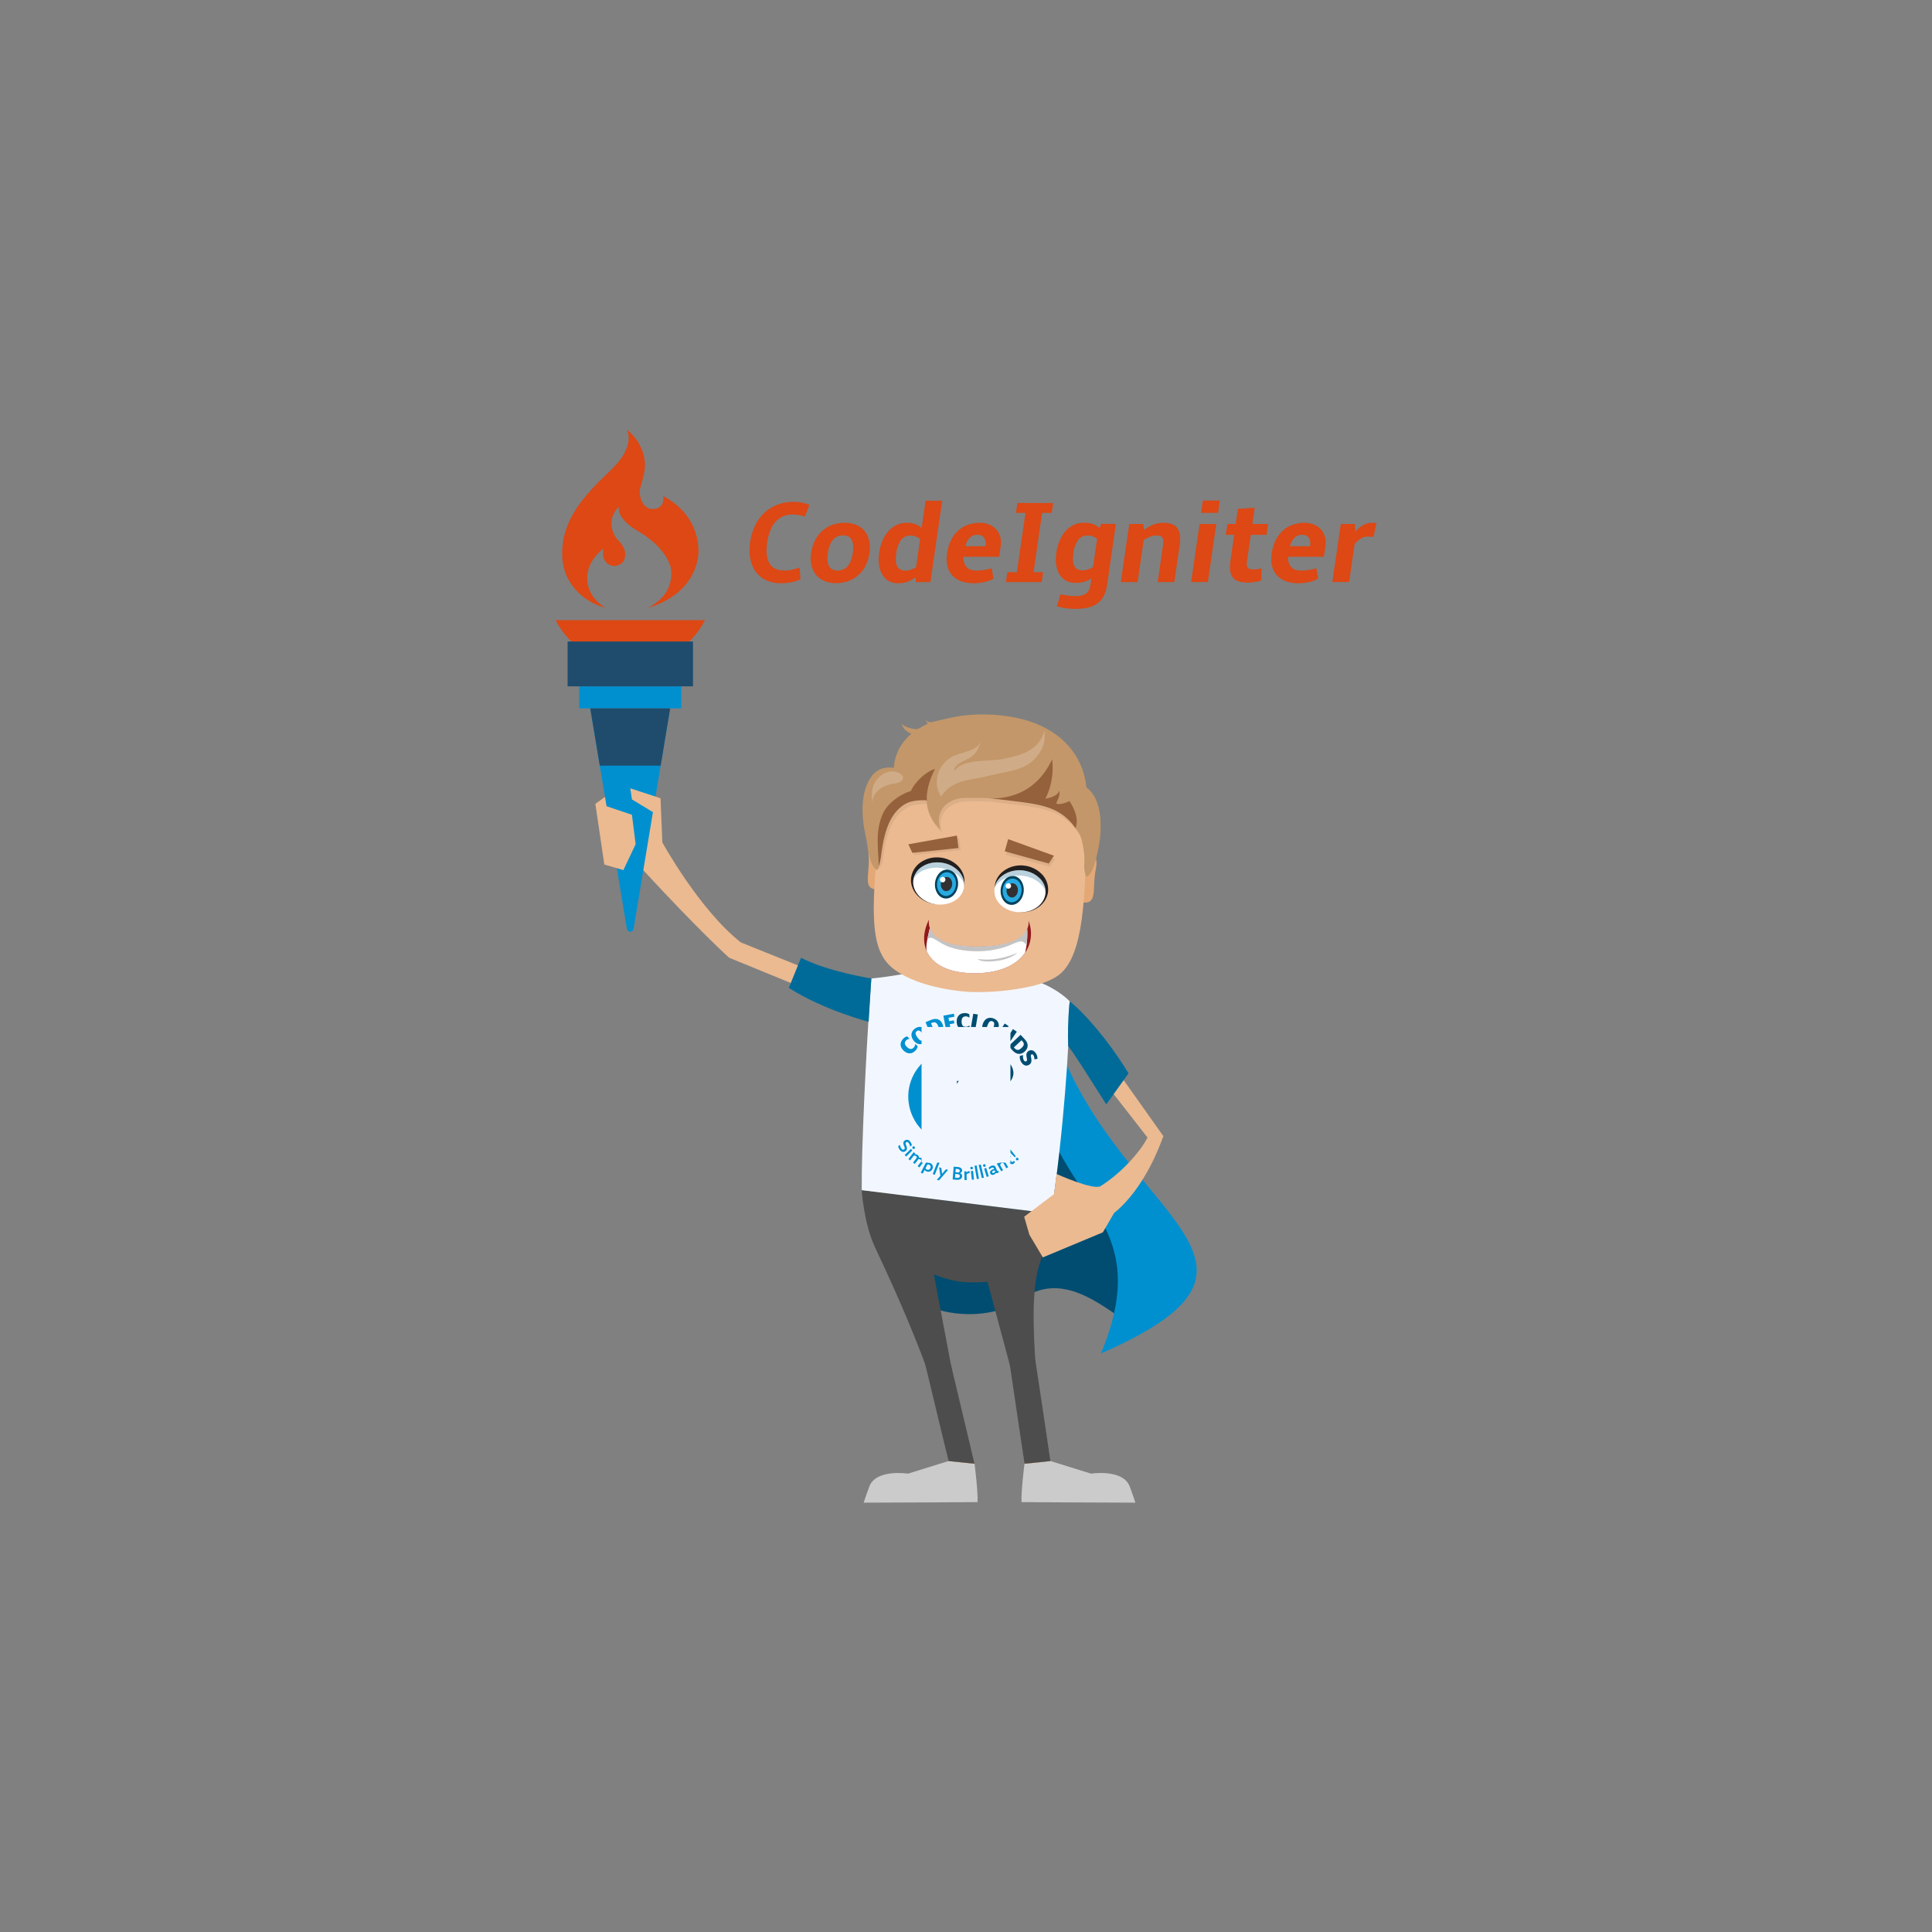 <?xml version="1.0" encoding="UTF-8" standalone="no" ?>
<!DOCTYPE svg PUBLIC "-//W3C//DTD SVG 1.1//EN" "http://www.w3.org/Graphics/SVG/1.1/DTD/svg11.dtd">
<svg xmlns="http://www.w3.org/2000/svg" xmlns:xlink="http://www.w3.org/1999/xlink" version="1.1" width="1080" height="1080" viewBox="0 0 1080 1080" xml:space="preserve">
<rect x="0" y="0" width="1080" height="1080" fill="#808080" stroke="none"/>
<desc>Created with Fabric.js 5.2.4</desc>
<defs>
</defs>
<g transform="matrix(1 0 0 1 540 540)" id="ba0c92a0-72a4-434b-bf19-773138453732"  >
<rect style="stroke: none; stroke-width: 1; stroke-dasharray: none; stroke-linecap: butt; stroke-dashoffset: 0; stroke-linejoin: miter; stroke-miterlimit: 4; fill: rgb(255,255,255); fill-rule: nonzero; opacity: 1; visibility: hidden;" vector-effect="non-scaling-stroke"  x="-540" y="-540" rx="0" ry="0" width="1080" height="1080" />
</g>
<g transform="matrix(1 0 0 1 540 540)" id="35ffeb01-79ef-4ea4-82f3-aba624162c56"  >
</g>
<g transform="matrix(1 0 0 1 540 540)"  >
<g style="" vector-effect="non-scaling-stroke"   >
		<g transform="matrix(1 0 0 1 -104.3 -236.72)"  >
<path style="stroke: none; stroke-width: 1; stroke-dasharray: none; stroke-linecap: butt; stroke-dashoffset: 0; stroke-linejoin: miter; stroke-miterlimit: 4; fill: rgb(221,72,20); fill-rule: nonzero; opacity: 1;" vector-effect="non-scaling-stroke"  transform=" translate(-125.13, -63.28)" d="M 108.704 63.207 C 109.154 59.911 110.115 56.706 111.552 53.706 C 112.833 51.025 114.603 48.607 116.769 46.574 C 118.87 44.621 121.334 43.101 124.021 42.098 C 126.886 41.045 129.919 40.518 132.972 40.542 C 134.733 40.514 136.492 40.69 138.213 41.069 C 139.466 41.359 140.692 41.76 141.875 42.266 L 139.338 48.823 C 138.317 48.423 137.259 48.126 136.179 47.938 C 134.906 47.718 133.617 47.606 132.325 47.603 C 130.639 47.582 128.964 47.891 127.395 48.512 C 125.836 49.135 124.431 50.091 123.279 51.312 C 121.965 52.728 120.912 54.365 120.168 56.147 C 119.228 58.396 118.6 60.764 118.301 63.183 C 118.181 63.997 118.109 64.811 118.037 65.576 C 117.966 66.342 117.942 67.084 117.942 67.778 C 117.897 69.496 118.131 71.21 118.636 72.852 C 119.029 74.143 119.708 75.329 120.622 76.322 C 121.485 77.224 122.552 77.905 123.734 78.309 C 125.07 78.742 126.469 78.953 127.874 78.931 C 129.437 78.936 130.995 78.759 132.517 78.404 C 133.841 78.089 135.145 77.69 136.418 77.208 L 136.897 83.813 C 135.411 84.507 133.854 85.036 132.254 85.393 C 130.123 85.851 127.947 86.06 125.768 86.015 C 123.305 86.055 120.859 85.616 118.564 84.723 C 116.492 83.917 114.621 82.667 113.083 81.061 C 111.534 79.394 110.352 77.421 109.613 75.269 C 108.778 72.828 108.365 70.262 108.392 67.683 C 108.392 66.965 108.416 66.247 108.464 65.481 C 108.512 64.763 108.608 63.997 108.704 63.207 Z" stroke-linecap="round" />
</g>
		<g transform="matrix(1 0 0 1 -70.28 -230.89)"  >
<path style="stroke: none; stroke-width: 1; stroke-dasharray: none; stroke-linecap: butt; stroke-dashoffset: 0; stroke-linejoin: miter; stroke-miterlimit: 4; fill: rgb(221,72,20); fill-rule: nonzero; opacity: 1;" vector-effect="non-scaling-stroke"  transform=" translate(-159.15, -69.11)" d="M 142.856 69.118 C 143.184 66.616 143.937 64.188 145.082 61.939 C 146.111 59.927 147.507 58.125 149.198 56.625 C 150.853 55.181 152.771 54.067 154.846 53.347 C 157.03 52.58 159.33 52.2 161.643 52.222 C 163.598 52.195 165.542 52.511 167.387 53.155 C 169.044 53.734 170.561 54.656 171.839 55.86 C 173.101 57.072 174.074 58.552 174.687 60.191 C 175.378 62.035 175.718 63.991 175.692 65.959 C 175.692 66.462 175.668 66.965 175.644 67.491 C 175.62 68.018 175.548 68.544 175.477 69.118 C 175.149 71.629 174.396 74.065 173.251 76.322 C 172.227 78.331 170.83 80.126 169.134 81.611 C 167.483 83.044 165.575 84.148 163.51 84.866 C 161.327 85.634 159.027 86.015 156.713 85.991 C 154.759 86.018 152.815 85.702 150.969 85.058 C 149.308 84.488 147.789 83.565 146.518 82.353 C 145.249 81.142 144.267 79.662 143.646 78.022 C 142.936 76.174 142.587 74.208 142.617 72.23 C 142.617 71.727 142.641 71.225 142.664 70.698 C 142.712 70.243 142.76 69.693 142.856 69.118 Z M 152.214 69.118 C 152.118 69.693 152.07 70.219 152.022 70.746 C 151.974 71.272 151.951 71.751 151.951 72.206 C 151.926 73.267 152.071 74.326 152.381 75.341 C 152.622 76.115 153.031 76.826 153.578 77.423 C 154.077 77.954 154.703 78.35 155.397 78.572 C 156.156 78.81 156.947 78.931 157.742 78.931 C 158.716 78.937 159.683 78.758 160.59 78.404 C 161.533 78.037 162.377 77.455 163.055 76.705 C 163.872 75.82 164.513 74.789 164.946 73.666 C 165.537 72.199 165.939 70.663 166.143 69.095 C 166.239 68.52 166.286 67.946 166.334 67.443 C 166.382 66.917 166.406 66.438 166.406 65.983 C 166.431 64.922 166.286 63.863 165.975 62.848 C 165.734 62.074 165.326 61.363 164.779 60.766 C 164.264 60.242 163.633 59.848 162.936 59.617 C 162.17 59.375 161.369 59.262 160.566 59.282 C 159.592 59.276 158.626 59.455 157.718 59.809 C 156.788 60.185 155.954 60.766 155.277 61.508 C 154.461 62.393 153.819 63.424 153.386 64.547 C 152.814 66.019 152.421 67.553 152.214 69.118 Z" stroke-linecap="round" />
</g>
		<g transform="matrix(1 0 0 1 -31.07 -237.02)"  >
<path style="stroke: none; stroke-width: 1; stroke-dasharray: none; stroke-linecap: butt; stroke-dashoffset: 0; stroke-linejoin: miter; stroke-miterlimit: 4; fill: rgb(221,72,20); fill-rule: nonzero; opacity: 1;" vector-effect="non-scaling-stroke"  transform=" translate(-198.37, -62.98)" d="M 201.229 82.641 C 200.59 83.162 199.918 83.641 199.218 84.077 C 198.529 84.499 197.799 84.852 197.04 85.13 C 196.219 85.437 195.369 85.661 194.503 85.8 C 193.482 85.963 192.45 86.043 191.416 86.039 C 189.865 86.067 188.328 85.748 186.917 85.106 C 185.589 84.502 184.424 83.592 183.518 82.449 C 182.545 81.209 181.814 79.796 181.364 78.285 C 180.835 76.515 180.577 74.675 180.598 72.828 C 180.598 71.57 180.694 70.314 180.885 69.071 C 181.226 66.641 181.886 64.267 182.848 62.01 C 183.683 60.073 184.831 58.286 186.246 56.721 C 187.532 55.318 189.087 54.186 190.818 53.394 C 192.54 52.621 194.41 52.229 196.298 52.246 C 197.967 52.2 199.629 52.46 201.205 53.012 C 202.487 53.512 203.658 54.26 204.651 55.213 L 206.853 39.92 L 216.139 39.92 L 209.533 85.393 L 201.42 85.393 Z M 190.483 69.071 C 190.292 70.234 190.196 71.41 190.195 72.589 C 190.077 74.281 190.523 75.964 191.464 77.375 C 192.535 78.531 194.083 79.124 195.652 78.979 C 196.703 78.973 197.746 78.795 198.74 78.452 C 199.723 78.088 200.662 77.615 201.54 77.04 L 203.813 61.316 C 203.104 60.741 202.313 60.274 201.468 59.928 C 200.535 59.544 199.533 59.356 198.524 59.378 C 196.416 59.275 194.39 60.204 193.091 61.867 C 191.605 63.998 190.705 66.482 190.483 69.071 Z" stroke-linecap="round" />
</g>
		<g transform="matrix(1 0 0 1 4.37 -230.86)"  >
<path style="stroke: none; stroke-width: 1; stroke-dasharray: none; stroke-linecap: butt; stroke-dashoffset: 0; stroke-linejoin: miter; stroke-miterlimit: 4; fill: rgb(221,72,20); fill-rule: nonzero; opacity: 1;" vector-effect="non-scaling-stroke"  transform=" translate(-233.8, -69.14)" d="M 228.01 71.249 C 227.786 73.302 228.389 75.36 229.685 76.969 C 230.882 78.285 232.724 78.955 235.189 78.955 C 236.794 78.963 238.396 78.827 239.976 78.548 C 241.26 78.335 242.531 78.047 243.781 77.686 L 244.787 83.478 C 243.232 84.356 241.554 84.994 239.809 85.369 C 237.83 85.819 235.807 86.044 233.777 86.039 C 231.631 86.069 229.492 85.771 227.435 85.154 C 225.674 84.619 224.044 83.722 222.649 82.521 C 221.335 81.356 220.303 79.908 219.633 78.285 C 218.91 76.466 218.56 74.521 218.604 72.565 C 218.604 72.062 218.628 71.56 218.652 71.033 C 218.676 70.507 218.748 69.98 218.819 69.406 C 219.156 66.839 219.9 64.343 221.021 62.01 C 222.005 59.982 223.361 58.155 225.018 56.625 C 226.615 55.175 228.487 54.06 230.523 53.347 C 232.694 52.6 234.976 52.228 237.272 52.246 C 238.847 52.22 240.413 52.488 241.891 53.035 C 243.274 53.516 244.544 54.273 245.624 55.261 C 246.69 56.229 247.538 57.412 248.113 58.732 C 248.73 60.175 249.032 61.733 248.999 63.303 C 248.999 63.638 248.975 63.949 248.951 64.284 C 248.927 64.619 248.879 64.978 248.831 65.337 L 247.994 71.248 Z M 235.907 58.923 C 235.178 58.919 234.452 59.024 233.753 59.234 C 233.057 59.45 232.413 59.809 231.863 60.287 C 231.219 60.853 230.676 61.525 230.259 62.274 C 229.712 63.236 229.294 64.266 229.015 65.337 L 240.263 65.337 C 240.311 65.05 240.335 64.787 240.359 64.523 C 240.383 64.26 240.383 64.021 240.383 63.781 C 240.404 63.025 240.291 62.272 240.048 61.556 C 239.851 60.985 239.523 60.469 239.09 60.048 C 238.683 59.661 238.192 59.374 237.654 59.21 C 237.091 59.022 236.501 58.925 235.907 58.923 Z" stroke-linecap="round" />
</g>
		<g transform="matrix(1 0 0 1 35.52 -236.73)"  >
<path style="stroke: none; stroke-width: 1; stroke-dasharray: none; stroke-linecap: butt; stroke-dashoffset: 0; stroke-linejoin: miter; stroke-miterlimit: 4; fill: rgb(221,72,20); fill-rule: nonzero; opacity: 1;" vector-effect="non-scaling-stroke"  transform=" translate(-264.95, -63.27)" d="M 251.751 85.369 L 252.541 79.84 L 257.878 79.84 L 262.689 46.693 L 257.351 46.693 L 258.165 41.165 L 278.149 41.165 L 277.359 46.693 L 271.974 46.693 L 267.188 79.84 L 272.549 79.84 L 271.735 85.369 Z" stroke-linecap="round" />
</g>
		<g transform="matrix(1 0 0 1 67 -223.71)"  >
<path style="stroke: none; stroke-width: 1; stroke-dasharray: none; stroke-linecap: butt; stroke-dashoffset: 0; stroke-linejoin: miter; stroke-miterlimit: 4; fill: rgb(221,72,20); fill-rule: nonzero; opacity: 1;" vector-effect="non-scaling-stroke"  transform=" translate(-296.43, -76.29)" d="M 282.266 92.19 C 282.72 92.31 283.271 92.405 283.941 92.525 C 284.611 92.645 285.305 92.74 286.047 92.86 C 286.789 92.956 287.555 93.051 288.345 93.123 C 289.134 93.195 289.876 93.243 290.594 93.243 C 291.728 93.263 292.861 93.151 293.969 92.908 C 294.858 92.718 295.702 92.36 296.458 91.855 C 297.156 91.35 297.722 90.685 298.109 89.916 C 298.569 88.984 298.869 87.981 298.995 86.949 L 299.521 83.311 C 298.932 83.71 298.316 84.07 297.678 84.388 C 297.03 84.721 296.348 84.985 295.644 85.178 C 294.873 85.393 294.09 85.561 293.299 85.68 C 292.371 85.807 291.435 85.863 290.499 85.848 C 288.951 85.872 287.416 85.562 285.999 84.938 C 284.676 84.339 283.506 83.447 282.577 82.33 C 281.592 81.11 280.853 79.713 280.399 78.213 C 279.87 76.451 279.612 74.62 279.633 72.78 C 279.633 71.522 279.729 70.266 279.92 69.023 C 280.256 66.595 280.908 64.221 281.859 61.963 C 282.676 60.021 283.817 58.233 285.233 56.673 C 286.519 55.27 288.073 54.139 289.804 53.347 C 291.544 52.573 293.429 52.181 295.333 52.198 C 296.286 52.19 297.238 52.254 298.181 52.389 C 298.971 52.507 299.749 52.699 300.502 52.964 C 301.176 53.225 301.825 53.545 302.441 53.921 C 303.035 54.304 303.595 54.736 304.116 55.213 L 304.954 52.844 L 313.235 52.844 L 308.305 86.925 C 308.039 89.276 307.316 91.553 306.175 93.626 C 305.22 95.281 303.893 96.691 302.298 97.742 C 300.643 98.769 298.807 99.468 296.889 99.801 C 294.659 100.184 292.402 100.376 290.14 100.375 C 289.206 100.375 288.249 100.327 287.292 100.255 C 286.334 100.16 285.401 100.04 284.515 99.896 C 283.63 99.753 282.816 99.585 282.074 99.418 C 281.441 99.295 280.817 99.127 280.207 98.915 Z M 289.469 69.071 Q 289.326 69.968 289.254 70.866 C 289.23 71.44 289.206 71.967 289.206 72.469 C 289.076 74.166 289.532 75.855 290.499 77.256 C 291.36 78.309 292.772 78.835 294.759 78.835 C 295.769 78.836 296.772 78.666 297.726 78.333 C 298.679 77.998 299.587 77.548 300.431 76.992 L 302.728 61.197 C 302.035 60.623 301.25 60.17 300.407 59.856 C 299.498 59.51 298.531 59.34 297.559 59.354 C 295.439 59.256 293.4 60.182 292.078 61.843 C 290.606 63.99 289.708 66.478 289.47 69.071 Z" stroke-linecap="round" />
</g>
		<g transform="matrix(1 0 0 1 103.13 -231.18)"  >
<path style="stroke: none; stroke-width: 1; stroke-dasharray: none; stroke-linecap: butt; stroke-dashoffset: 0; stroke-linejoin: miter; stroke-miterlimit: 4; fill: rgb(221,72,20); fill-rule: nonzero; opacity: 1;" vector-effect="non-scaling-stroke"  transform=" translate(-332.56, -68.82)" d="M 320.702 52.892 L 328.552 52.892 L 328.935 56.266 C 330.497 55.046 332.221 54.047 334.057 53.299 C 335.822 52.594 337.708 52.236 339.609 52.246 C 340.922 52.222 342.234 52.367 343.51 52.677 C 344.611 52.922 345.641 53.413 346.526 54.113 C 347.392 54.853 348.059 55.799 348.464 56.865 C 348.964 58.253 349.199 59.722 349.158 61.197 C 349.158 61.723 349.134 62.274 349.11 62.848 C 349.086 63.459 349.014 64.067 348.895 64.667 L 345.879 85.393 L 336.593 85.393 L 339.585 64.667 C 339.633 64.308 339.657 63.973 339.705 63.662 C 339.729 63.375 339.753 63.087 339.753 62.776 C 339.86 61.785 339.528 60.797 338.843 60.072 C 338.023 59.509 337.034 59.246 336.043 59.33 C 334.748 59.327 333.465 59.571 332.262 60.048 C 331.033 60.533 329.861 61.151 328.767 61.891 L 325.345 85.369 L 315.963 85.369 Z" stroke-linecap="round" />
</g>
		<g transform="matrix(1 0 0 1 133.89 -237.4)"  >
<path style="stroke: none; stroke-width: 1; stroke-dasharray: none; stroke-linecap: butt; stroke-dashoffset: 0; stroke-linejoin: miter; stroke-miterlimit: 4; fill: rgb(221,72,20); fill-rule: nonzero; opacity: 1;" vector-effect="non-scaling-stroke"  transform=" translate(-363.33, -62.6)" d="M 360.024 52.892 L 369.358 52.892 L 364.643 85.369 L 355.309 85.369 Z M 361.819 39.824 L 371.344 39.824 L 370.339 46.717 L 360.814 46.717 Z" stroke-linecap="round" />
</g>
		<g transform="matrix(1 0 0 1 156.99 -235.26)"  >
<path style="stroke: none; stroke-width: 1; stroke-dasharray: none; stroke-linecap: butt; stroke-dashoffset: 0; stroke-linejoin: miter; stroke-miterlimit: 4; fill: rgb(221,72,20); fill-rule: nonzero; opacity: 1;" vector-effect="non-scaling-stroke"  transform=" translate(-386.42, -64.74)" d="M 375.652 52.892 L 380.176 52.892 L 381.42 44.444 L 390.85 43.797 L 389.509 52.892 L 398.317 52.892 L 397.431 58.971 L 388.624 58.971 L 386.518 73.666 C 386.47 73.977 386.446 74.24 386.422 74.503 C 386.398 74.767 386.398 75.006 386.398 75.245 C 386.289 76.142 386.608 77.037 387.26 77.663 C 388.064 78.175 389.014 78.411 389.964 78.333 C 390.821 78.329 391.677 78.265 392.525 78.141 C 393.363 78.022 394.081 77.878 394.679 77.758 L 394.44 84.507 C 393.913 84.699 393.363 84.842 392.812 84.986 C 392.214 85.13 391.568 85.249 390.921 85.345 C 390.251 85.441 389.605 85.513 388.935 85.584 C 388.291 85.651 387.644 85.683 386.996 85.68 C 385.615 85.697 384.235 85.569 382.88 85.297 C 381.74 85.079 380.662 84.613 379.721 83.933 C 378.817 83.245 378.115 82.328 377.687 81.276 C 377.168 79.926 376.923 78.486 376.969 77.04 C 376.969 76.538 376.992 76.011 377.016 75.437 C 377.053 74.835 377.125 74.235 377.232 73.642 L 379.338 58.947 L 374.527 58.947 Z" stroke-linecap="round" />
</g>
		<g transform="matrix(1 0 0 1 185.87 -230.86)"  >
<path style="stroke: none; stroke-width: 1; stroke-dasharray: none; stroke-linecap: butt; stroke-dashoffset: 0; stroke-linejoin: miter; stroke-miterlimit: 4; fill: rgb(221,72,20); fill-rule: nonzero; opacity: 1;" vector-effect="non-scaling-stroke"  transform=" translate(-415.31, -69.14)" d="M 409.517 71.249 C 409.294 73.302 409.896 75.36 411.193 76.969 C 412.389 78.285 414.232 78.955 416.697 78.955 C 418.302 78.963 419.904 78.827 421.484 78.548 C 422.768 78.335 424.038 78.047 425.289 77.686 L 426.294 83.478 C 424.74 84.356 423.062 84.994 421.316 85.369 C 419.338 85.819 417.314 86.044 415.285 86.039 C 413.138 86.069 410.999 85.771 408.943 85.154 C 407.184 84.613 405.555 83.717 404.156 82.521 C 402.842 81.356 401.811 79.908 401.141 78.285 C 400.418 76.466 400.068 74.521 400.112 72.565 C 400.112 72.062 400.136 71.56 400.16 71.033 C 400.183 70.507 400.255 69.98 400.327 69.406 C 400.664 66.839 401.407 64.343 402.529 62.01 C 403.513 59.982 404.869 58.155 406.526 56.625 C 408.123 55.175 409.994 54.06 412.03 53.347 C 414.201 52.6 416.484 52.228 418.779 52.246 C 420.355 52.22 421.921 52.488 423.398 53.035 C 424.781 53.516 426.052 54.273 427.132 55.261 C 428.198 56.229 429.046 57.412 429.621 58.732 C 430.238 60.175 430.539 61.733 430.506 63.303 C 430.506 63.638 430.483 63.949 430.459 64.284 C 430.435 64.619 430.387 64.978 430.339 65.337 L 429.501 71.248 Z M 417.415 58.923 C 416.686 58.919 415.96 59.024 415.261 59.234 C 414.565 59.45 413.921 59.809 413.371 60.287 C 412.727 60.853 412.184 61.525 411.767 62.274 C 411.22 63.236 410.802 64.266 410.523 65.337 L 421.771 65.337 C 421.819 65.05 421.843 64.787 421.867 64.523 C 421.891 64.26 421.891 64.021 421.891 63.781 C 421.912 63.025 421.799 62.272 421.556 61.556 C 421.359 60.985 421.031 60.469 420.598 60.048 C 420.191 59.661 419.7 59.374 419.162 59.21 C 418.599 59.022 418.009 58.925 417.415 58.923 Z" stroke-linecap="round" />
</g>
		<g transform="matrix(1 0 0 1 217.11 -231.2)"  >
<path style="stroke: none; stroke-width: 1; stroke-dasharray: none; stroke-linecap: butt; stroke-dashoffset: 0; stroke-linejoin: miter; stroke-miterlimit: 4; fill: rgb(221,72,20); fill-rule: nonzero; opacity: 1;" vector-effect="non-scaling-stroke"  transform=" translate(-446.54, -68.8)" d="M 438.955 52.892 L 446.805 52.892 L 447.068 57.343 C 448.293 55.725 449.841 54.38 451.615 53.395 C 453.057 52.645 454.657 52.251 456.282 52.246 C 456.665 52.246 457.096 52.246 457.575 52.27 C 458.053 52.294 458.484 52.318 458.867 52.365 L 457.216 60.215 C 456.687 60.107 456.151 60.035 455.612 60 C 455.062 59.976 454.464 59.952 453.769 59.952 C 452.474 59.972 451.212 60.363 450.132 61.077 C 448.845 61.894 447.684 62.893 446.685 64.045 L 443.598 85.345 L 434.216 85.345 Z" stroke-linecap="round" />
</g>
		<g transform="matrix(1 0 0 1 -187.65 -250.14)"  >
<path style="stroke: none; stroke-width: 1; stroke-dasharray: none; stroke-linecap: butt; stroke-dashoffset: 0; stroke-linejoin: miter; stroke-miterlimit: 4; fill: rgb(221,72,20); fill-rule: nonzero; opacity: 1;" vector-effect="non-scaling-stroke"  transform=" translate(-41.78, -49.86)" d="M 39.729 0 C 39.729 0 45.544 8.927 30.73 22.952 C 15.916 36.976 3.686 50.164 3.686 69.525 C 3.686 88.887 19.625 97.91 27.906 99.729 C 27.906 99.729 16.849 94.105 17.71 81.875 C 17.71 81.875 17.615 73.785 26.853 66.558 C 26.853 66.558 24.507 75.604 32.908 76.442 C 32.908 76.442 37.694 76.131 38.652 72.086 C 39.609 68.041 37.91 64.954 35.038 62.082 C 32.166 59.21 27.906 50.714 35.469 43.151 C 35.469 43.151 33.243 49.422 45.879 56.769 C 58.516 64.116 62.992 72.493 64.164 76.442 C 65.337 80.391 66.079 92.597 51.623 99.729 C 51.623 99.729 76.394 94.2 79.697 71.033 C 79.697 71.033 83.095 49.565 60.239 37.335 C 60.239 37.335 61.436 44.204 54.615 44.563 C 48.105 44.898 46.334 36.067 47.268 33.075 C 48.201 30.084 49.278 25.321 49.278 25.321 C 49.278 25.321 53.753 11.799 39.729 0 Z" stroke-linecap="round" />
</g>
		<g transform="matrix(1 0 0 1 -134.54 -39.25)"  >
<path style="stroke: none; stroke-width: 1; stroke-dasharray: none; stroke-linecap: butt; stroke-dashoffset: 0; stroke-linejoin: miter; stroke-miterlimit: 4; fill: rgb(235,186,145); fill-rule: nonzero; opacity: 1;" vector-effect="non-scaling-stroke"  transform=" translate(-94.89, -260.75)" d="M 145.68 315.293 L 97.024 295.381 C 97.024 295.381 80.75 280.83 49.087 246.51 C 35.158 231.432 54.854 210.826 54.854 210.826 L 58.66 206.207 L 59.689 230.953 C 59.689 230.953 80.511 268.768 103.606 286.837 L 142.856 302.633 Z" stroke-linecap="round" />
</g>
		<g transform="matrix(1 0 0 1 28.32 107.58)"  >
<path style="stroke: none; stroke-width: 1; stroke-dasharray: none; stroke-linecap: butt; stroke-dashoffset: 0; stroke-linejoin: miter; stroke-miterlimit: 4; fill: rgb(0,77,113); fill-rule: nonzero; opacity: 1;" vector-effect="non-scaling-stroke"  transform=" translate(-257.75, -407.58)" d="M 324.842 491.44 C 327.667 519.178 294.112 462.361 261.061 486.031 C 235.333 504.483 186.342 490.889 190.77 467.076 C 198.668 424.452 184.26 351.623 219.394 322.306 C 269.533 280.495 321.181 455.445 324.842 491.44 Z" stroke-linecap="round" />
</g>
		<g transform="matrix(1 0 0 1 82.47 116.84)"  >
<path style="stroke: none; stroke-width: 1; stroke-dasharray: none; stroke-linecap: butt; stroke-dashoffset: 0; stroke-linejoin: miter; stroke-miterlimit: 4; fill: rgb(0,144,208); fill-rule: nonzero; opacity: 1;" vector-effect="non-scaling-stroke"  transform=" translate(-311.91, -416.84)" d="M 273.291 317.615 C 299.258 438.165 430.363 461.572 304.906 516.594 C 342.337 425.864 255.58 434.216 266.35 317.088 Z" stroke-linecap="round" />
</g>
		<g transform="matrix(1 0 0 1 -25.35 288.37)"  >
<path style="stroke: none; stroke-width: 1; stroke-dasharray: none; stroke-linecap: butt; stroke-dashoffset: 0; stroke-linejoin: miter; stroke-miterlimit: 4; fill: rgb(204,203,203); fill-rule: nonzero; opacity: 1;" vector-effect="non-scaling-stroke"  transform=" translate(-204.08, -588.37)" d="M 219.657 576.737 L 197.016 583.773 C 197.016 583.773 179.091 580.973 175.381 591.001 C 172.94 597.583 172.246 600 172.246 600 C 189.98 600 235.884 599.689 235.884 599.689 C 236.195 593.873 234.232 578.269 234.232 578.269 Z" stroke-linecap="round" />
</g>
		<g transform="matrix(1 0 0 1 62.83 288.37)"  >
<path style="stroke: none; stroke-width: 1; stroke-dasharray: none; stroke-linecap: butt; stroke-dashoffset: 0; stroke-linejoin: miter; stroke-miterlimit: 4; fill: rgb(204,203,203); fill-rule: nonzero; opacity: 1;" vector-effect="non-scaling-stroke"  transform=" translate(-292.26, -588.37)" d="M 276.689 576.737 L 299.33 583.773 C 299.33 583.773 317.256 580.973 320.965 591.001 C 323.406 597.583 324.101 600 324.101 600 C 306.366 600 260.463 599.689 260.463 599.689 C 260.152 593.873 262.114 578.269 262.114 578.269 Z" stroke-linecap="round" />
</g>
		<g transform="matrix(1 0 0 1 -23.5 215.72)"  >
<path style="stroke: none; stroke-width: 1; stroke-dasharray: none; stroke-linecap: butt; stroke-dashoffset: 0; stroke-linejoin: miter; stroke-miterlimit: 4; fill: rgb(237,169,114); fill-rule: nonzero; opacity: 1;" vector-effect="non-scaling-stroke"  transform=" translate(-205.93, -515.72)" d="M 206.111 462.912 L 234.208 578.269 L 219.657 576.737 L 207.092 521.476 C 202.21 497.806 177.655 453.171 177.655 453.171 Z" stroke-linecap="round" />
</g>
		<g transform="matrix(1 0 0 1 32.19 218.21)"  >
<path style="stroke: none; stroke-width: 1; stroke-dasharray: none; stroke-linecap: butt; stroke-dashoffset: 0; stroke-linejoin: miter; stroke-miterlimit: 4; fill: rgb(237,169,114); fill-rule: nonzero; opacity: 1;" vector-effect="non-scaling-stroke"  transform=" translate(-261.62, -518.21)" d="M 246.558 464.467 L 262.138 578.269 L 276.689 576.737 L 267.188 517.599 C 265.01 493.522 269.749 458.149 269.749 458.149 Z" stroke-linecap="round" />
</g>
		<g transform="matrix(1 0 0 1 35.67 249.13)"  >
<polygon style="stroke: none; stroke-width: 1; stroke-dasharray: none; stroke-linecap: butt; stroke-dashoffset: 0; stroke-linejoin: miter; stroke-miterlimit: 4; fill: rgb(77,77,77); fill-rule: nonzero; opacity: 1;" vector-effect="non-scaling-stroke"  points="11.58,27.61 -2.99,29.11 -11.58,-29.11 3.04,-29.11 11.58,27.61 " />
</g>
		<g transform="matrix(1 0 0 1 -9 250.42)"  >
<polygon style="stroke: none; stroke-width: 1; stroke-dasharray: none; stroke-linecap: butt; stroke-dashoffset: 0; stroke-linejoin: miter; stroke-miterlimit: 4; fill: rgb(77,77,77); fill-rule: nonzero; opacity: 1;" vector-effect="non-scaling-stroke"  points="0.51,-27.82 13.8,27.82 -0.78,26.31 -13.8,-27.82 0.51,-27.82 " />
</g>
		<g transform="matrix(1 0 0 1 -5.29 176.57)"  >
<path style="stroke: none; stroke-width: 1; stroke-dasharray: none; stroke-linecap: butt; stroke-dashoffset: 0; stroke-linejoin: miter; stroke-miterlimit: 4; fill: rgb(77,77,77); fill-rule: nonzero; opacity: 1;" vector-effect="non-scaling-stroke"  transform=" translate(-224.14, -476.57)" d="M 178.468 457 C 186.27 473.753 197.83 498.404 208.576 527.866 L 221.955 527.866 L 211.472 472.437 C 223.678 477.152 230.499 477.343 241.46 476.554 L 255.221 527.842 L 268.528 526.023 C 266.901 502.138 265.848 478.181 271.472 463.917 C 274.594 455.725 276.512 447.123 277.168 438.381 L 171.121 425.265 C 171.121 425.265 172.27 443.694 178.468 457 Z" stroke-linecap="round" />
</g>
		<g transform="matrix(1 0 0 1 -0.11 70.02)"  >
<path style="stroke: none; stroke-width: 1; stroke-dasharray: none; stroke-linecap: butt; stroke-dashoffset: 0; stroke-linejoin: miter; stroke-miterlimit: 4; fill: rgb(242,247,255); fill-rule: nonzero; opacity: 1;" vector-effect="non-scaling-stroke"  transform=" translate(-229.32, -370.02)" d="M 277.168 438.404 C 278.915 426.342 280.375 414.854 281.596 404.108 C 284.3 379.936 285.784 359.521 286.574 344.85 C 287.435 329.007 287.507 319.84 287.507 319.84 C 280.04 312.302 269.198 308.065 261.061 305.816 C 257.411 304.772 253.693 303.989 249.932 303.47 C 245.146 304.547 237.655 309.238 232.82 308.951 C 227.818 308.64 220.375 303.398 215.636 301.627 C 212.598 301.698 209.568 301.97 206.566 302.441 C 198.716 303.59 188.903 305.792 176.53 306.988 C 176.53 306.988 174.998 327.236 173.969 346.023 C 173.012 363.446 171.982 384.986 171.456 403.343 C 171.217 411.504 171.097 419.043 171.145 425.313 C 178.947 426.27 186.773 427.252 194.575 428.209 Q 225.556 432.05 256.514 435.868 C 263.383 436.681 270.275 437.543 277.168 438.404 Z" stroke-linecap="round" />
</g>
		<g transform="matrix(1 0 0 1 -75.99 13.28)"  >
<path style="stroke: none; stroke-width: 1; stroke-dasharray: none; stroke-linecap: butt; stroke-dashoffset: 0; stroke-linejoin: miter; stroke-miterlimit: 4; fill: rgb(0,107,152); fill-rule: nonzero; opacity: 1;" vector-effect="non-scaling-stroke"  transform=" translate(-153.45, -313.28)" d="M 176.506 306.964 C 176.506 306.964 152.022 303.135 137.232 295.381 L 130.387 312.23 C 150.084 324.795 175.022 331.185 175.022 331.185 Z" stroke-linecap="round" />
</g>
		<g transform="matrix(1 0 0 1 71.43 91.91)"  >
<path style="stroke: none; stroke-width: 1; stroke-dasharray: none; stroke-linecap: butt; stroke-dashoffset: 0; stroke-linejoin: miter; stroke-miterlimit: 4; fill: rgb(235,186,145); fill-rule: nonzero; opacity: 1;" vector-effect="non-scaling-stroke"  transform=" translate(-300.86, -391.91)" d="M 261.947 440.152 L 264.866 450.227 L 272.381 462.888 L 305.935 448.887 L 312.158 438.141 L 312.158 438.117 C 329.701 424.093 338.604 398.101 339.035 397 L 339.777 395.134 L 317.543 363.781 L 287.268 321.109 L 287.148 320.941 L 287.1 322.641 C 287.1 322.712 287.076 322.76 287.076 322.832 L 286.645 339.083 L 311.943 371.584 L 330.874 395.852 C 328.385 401.308 318.62 414.089 304.906 422.92 C 304.831 422.981 304.751 423.037 304.667 423.087 C 300.455 425.457 280.064 416.266 280.064 416.266 L 278.604 427.539 Z" stroke-linecap="round" />
</g>
		<g transform="matrix(1 0 0 1 73.93 48.58)"  >
<path style="stroke: none; stroke-width: 1; stroke-dasharray: none; stroke-linecap: butt; stroke-dashoffset: 0; stroke-linejoin: miter; stroke-miterlimit: 4; fill: rgb(0,107,152); fill-rule: nonzero; opacity: 1;" vector-effect="non-scaling-stroke"  transform=" translate(-303.36, -348.58)" d="M 286.55 344.827 C 290.929 350.355 295.429 358.038 307.85 377.375 L 311.99 371.584 L 317.567 363.805 L 320.295 359.976 C 308.736 341.189 295.74 326.398 287.435 319.793 C 287.435 319.793 287.387 320.271 287.268 321.109 C 287.22 321.516 287.172 322.042 287.1 322.641 C 287.1 322.688 287.076 322.76 287.076 322.832 C 286.463 330.147 286.287 337.491 286.55 344.827 Z" stroke-linecap="round" />
</g>
		<g transform="matrix(1 0 0 1 -7.06 73.1)"  >
<path style="stroke: none; stroke-width: 1; stroke-dasharray: none; stroke-linecap: butt; stroke-dashoffset: 0; stroke-linejoin: miter; stroke-miterlimit: 4; fill: rgb(0,144,208); fill-rule: nonzero; opacity: 1;" vector-effect="non-scaling-stroke"  transform=" translate(-222.37, -373.1)" d="M 229.182 347.435 C 223.738 348.895 218.875 351.995 215.253 356.314 C 209.39 363.422 208.313 371.464 208.863 375.652 C 209.462 380.032 211.807 386.135 219.106 388.672 C 222.292 389.714 225.749 389.552 228.823 388.217 C 232.317 386.613 233.49 384.172 237.176 383.047 C 240.662 381.957 244.447 382.401 247.587 384.268 C 244.407 391.215 238.304 396.389 230.929 398.389 C 218.508 401.715 206.111 395.947 200.726 386.302 C 197.901 381.399 196.703 375.727 197.304 370.1 C 197.924 364.573 200.269 359.381 204.005 355.261 C 211.568 347.028 221.237 345.927 229.182 347.435 Z" stroke-linecap="round" />
</g>
		<g transform="matrix(1 0 0 1 11.45 64.05)"  >
<path style="stroke: none; stroke-width: 1; stroke-dasharray: none; stroke-linecap: butt; stroke-dashoffset: 0; stroke-linejoin: miter; stroke-miterlimit: 4; fill: rgb(0,144,208); fill-rule: nonzero; opacity: 1;" vector-effect="non-scaling-stroke"  transform=" translate(-240.89, -364.05)" d="M 233.251 360.503 C 233.813 361.069 234.34 361.668 234.83 362.298 C 236.151 364.364 238.036 366.009 240.263 367.036 C 242.862 368.168 245.754 368.445 248.52 367.826 C 247.49 365.281 245.68 363.128 243.351 361.675 C 240.291 359.905 236.635 359.481 233.251 360.503 Z" stroke-linecap="round" />
</g>
		<g transform="matrix(1 0 0 1 3.78 67.9)"  >
<path style="stroke: none; stroke-width: 1; stroke-dasharray: none; stroke-linecap: butt; stroke-dashoffset: 0; stroke-linejoin: miter; stroke-miterlimit: 4; fill: rgb(0,77,113); fill-rule: nonzero; opacity: 1;" vector-effect="non-scaling-stroke"  transform=" translate(-233.22, -367.9)" d="M 227.076 387.02 C 223.014 383.058 221.193 377.332 222.218 371.751 C 223.023 366.61 226.172 362.136 230.738 359.641 C 233.229 358.442 236.014 357.993 238.755 358.349 C 244.547 359.114 248.089 362.585 250.171 367.3 C 250.171 367.3 255.532 365.576 255.963 360.144 C 256.007 357.47 254.76 354.94 252.613 353.347 C 249.18 350.789 245.152 349.15 240.909 348.584 C 235.368 347.672 229.68 348.535 224.659 351.049 C 221.341 352.715 218.432 355.093 216.139 358.013 C 213.021 361.911 211.086 366.62 210.562 371.583 C 210.215 374.861 210.875 378.167 212.453 381.061 C 215.288 386.274 221.405 388.767 227.076 387.02 Z" stroke-linecap="round" />
</g>
		<g transform="matrix(1 0 0 1 12.3 93)"  >
<path style="stroke: none; stroke-width: 1; stroke-dasharray: none; stroke-linecap: butt; stroke-dashoffset: 0; stroke-linejoin: miter; stroke-miterlimit: 4; fill: rgb(0,77,113); fill-rule: nonzero; opacity: 1;" vector-effect="non-scaling-stroke"  transform=" translate(-241.73, -393)" d="M 231.288 400.088 C 231.288 400.088 239.665 402.242 247.515 398.58 C 250.62 397.18 252.481 393.951 252.134 390.562 C 251.778 388.472 250.662 386.588 248.999 385.273 C 247.62 388.187 245.741 390.836 243.446 393.099 C 240.084 396.465 235.889 398.876 231.288 400.088 Z" stroke-linecap="round" />
</g>
		<g transform="matrix(1 0 0 1 -31.78 44.09)"  >
<path style="stroke: none; stroke-width: 1; stroke-dasharray: none; stroke-linecap: butt; stroke-dashoffset: 0; stroke-linejoin: miter; stroke-miterlimit: 4; fill: rgb(0,144,208); fill-rule: nonzero; opacity: 1;" vector-effect="non-scaling-stroke"  transform=" translate(-197.65, -344.09)" d="M 194.599 347.339 C 192.302 345.209 192.397 342.744 194.192 340.806 C 194.793 340.087 195.605 339.576 196.514 339.346 L 197.902 340.638 C 197.124 340.726 196.406 341.101 195.891 341.691 C 194.982 342.673 194.934 343.893 196.49 345.329 C 198.045 346.765 199.242 346.645 200.175 345.64 C 200.731 345.088 201.049 344.341 201.061 343.558 L 202.449 344.827 C 202.299 345.755 201.854 346.611 201.181 347.268 C 199.338 349.206 196.897 349.469 194.599 347.339 Z" stroke-linecap="round" />
</g>
		<g transform="matrix(1 0 0 1 -25.74 38.87)"  >
<path style="stroke: none; stroke-width: 1; stroke-dasharray: none; stroke-linecap: butt; stroke-dashoffset: 0; stroke-linejoin: miter; stroke-miterlimit: 4; fill: rgb(0,144,208); fill-rule: nonzero; opacity: 1;" vector-effect="non-scaling-stroke"  transform=" translate(-203.69, -338.87)" d="M 200.008 341.476 C 198.165 338.891 198.811 336.474 200.917 334.966 C 203.047 333.458 205.537 333.674 207.379 336.259 C 209.222 338.843 208.576 341.261 206.47 342.768 C 204.34 344.276 201.851 344.061 200.008 341.476 Z M 205.154 337.862 C 203.909 336.091 202.976 335.66 201.947 336.402 C 200.917 337.12 201.013 338.149 202.258 339.92 C 203.502 341.691 204.436 342.122 205.465 341.38 C 206.494 340.638 206.398 339.609 205.154 337.862 Z" stroke-linecap="round" />
</g>
		<g transform="matrix(1 0 0 1 -17.64 34.76)"  >
<path style="stroke: none; stroke-width: 1; stroke-dasharray: none; stroke-linecap: butt; stroke-dashoffset: 0; stroke-linejoin: miter; stroke-miterlimit: 4; fill: rgb(0,144,208); fill-rule: nonzero; opacity: 1;" vector-effect="non-scaling-stroke"  transform=" translate(-211.8, -334.76)" d="M 206.829 331.4 L 210.036 330.084 C 213.291 328.767 215.373 330.156 216.33 332.501 C 217.288 334.846 216.785 337.312 213.506 338.628 L 210.299 339.944 Z M 212.692 337.192 C 214.32 336.522 214.679 335.469 213.889 333.53 C 213.099 331.592 212.094 331.089 210.467 331.735 L 209.868 331.974 L 212.094 337.431 Z" stroke-linecap="round" />
</g>
		<g transform="matrix(1 0 0 1 -8.86 31.75)"  >
<path style="stroke: none; stroke-width: 1; stroke-dasharray: none; stroke-linecap: butt; stroke-dashoffset: 0; stroke-linejoin: miter; stroke-miterlimit: 4; fill: rgb(0,144,208); fill-rule: nonzero; opacity: 1;" vector-effect="non-scaling-stroke"  transform=" translate(-220.58, -331.75)" d="M 216.785 327.762 L 222.673 326.661 L 222.984 328.337 L 219.657 328.959 L 220.016 330.85 L 222.649 330.371 L 222.96 332.046 L 220.327 332.525 L 220.734 334.679 L 224.061 334.057 L 224.372 335.732 L 218.484 336.833 Z" stroke-linecap="round" />
</g>
		<g transform="matrix(1 0 0 1 -1.62 31.06)"  >
<path style="stroke: none; stroke-width: 1; stroke-dasharray: none; stroke-linecap: butt; stroke-dashoffset: 0; stroke-linejoin: miter; stroke-miterlimit: 4; fill: rgb(0,77,113); fill-rule: nonzero; opacity: 1;" vector-effect="non-scaling-stroke"  transform=" translate(-227.82, -331.06)" d="M 224.228 331.113 C 224.204 327.978 226.047 326.35 228.68 326.326 C 229.617 326.261 230.55 326.505 231.336 327.02 L 231.36 328.911 C 230.764 328.397 229.993 328.132 229.206 328.169 C 227.866 328.169 226.956 328.983 226.956 331.089 C 226.98 333.195 227.89 333.985 229.254 333.985 C 230.04 334.009 230.804 333.725 231.384 333.195 L 231.408 335.062 C 230.63 335.599 229.695 335.86 228.751 335.804 C 226.119 335.828 224.252 334.248 224.228 331.113 Z" stroke-linecap="round" />
</g>
		<g transform="matrix(1 0 0 1 5.6 31.72)"  >
<path style="stroke: none; stroke-width: 1; stroke-dasharray: none; stroke-linecap: butt; stroke-dashoffset: 0; stroke-linejoin: miter; stroke-miterlimit: 4; fill: rgb(0,77,113); fill-rule: nonzero; opacity: 1;" vector-effect="non-scaling-stroke"  transform=" translate(-235.03, -331.72)" d="M 233.49 326.685 L 236.051 327.116 L 234.807 334.535 L 238.133 335.086 L 237.846 336.761 L 231.935 335.78 Z" stroke-linecap="round" />
</g>
		<g transform="matrix(1 0 0 1 13.7 33.77)"  >
<path style="stroke: none; stroke-width: 1; stroke-dasharray: none; stroke-linecap: butt; stroke-dashoffset: 0; stroke-linejoin: miter; stroke-miterlimit: 4; fill: rgb(0,77,113); fill-rule: nonzero; opacity: 1;" vector-effect="non-scaling-stroke"  transform=" translate(-243.14, -333.77)" d="M 238.899 332.19 C 240 329.222 242.369 328.385 244.811 329.294 C 247.252 330.203 248.472 332.381 247.371 335.349 C 246.27 338.317 243.901 339.154 241.46 338.245 C 239.019 337.335 237.798 335.158 238.899 332.19 Z M 244.787 334.368 C 245.529 332.357 245.361 331.328 244.188 330.897 C 243.016 330.467 242.226 331.113 241.46 333.123 C 240.718 335.134 240.886 336.163 242.058 336.594 C 243.255 337.048 244.045 336.402 244.787 334.368 Z" stroke-linecap="round" />
</g>
		<g transform="matrix(1 0 0 1 23.07 37.66)"  >
<path style="stroke: none; stroke-width: 1; stroke-dasharray: none; stroke-linecap: butt; stroke-dashoffset: 0; stroke-linejoin: miter; stroke-miterlimit: 4; fill: rgb(0,77,113); fill-rule: nonzero; opacity: 1;" vector-effect="non-scaling-stroke"  transform=" translate(-252.5, -337.66)" d="M 247.874 336.953 L 251.081 332.166 L 253.259 333.626 L 250.028 338.436 C 249.358 339.442 249.406 340.16 250.267 340.734 C 251.129 341.308 251.799 341.069 252.469 340.088 L 255.7 335.277 L 257.83 336.713 L 254.623 341.5 C 253.235 343.582 251.129 343.534 249.238 342.266 C 247.323 340.949 246.462 339.035 247.874 336.953 Z" stroke-linecap="round" />
</g>
		<g transform="matrix(1 0 0 1 29.13 43.8)"  >
<path style="stroke: none; stroke-width: 1; stroke-dasharray: none; stroke-linecap: butt; stroke-dashoffset: 0; stroke-linejoin: miter; stroke-miterlimit: 4; fill: rgb(0,77,113); fill-rule: nonzero; opacity: 1;" vector-effect="non-scaling-stroke"  transform=" translate(-258.56, -343.8)" d="M 259.936 338.46 L 262.306 340.997 C 264.723 343.582 264.148 346.023 262.306 347.746 C 260.439 349.493 257.974 349.876 255.58 347.315 L 253.211 344.779 Z M 256.633 345.999 C 257.83 347.268 258.955 347.244 260.487 345.808 C 262.018 344.372 262.138 343.247 260.917 341.978 L 260.463 341.5 L 256.179 345.521 Z" stroke-linecap="round" />
</g>
		<g transform="matrix(1 0 0 1 35 51.37)"  >
<path style="stroke: none; stroke-width: 1; stroke-dasharray: none; stroke-linecap: butt; stroke-dashoffset: 0; stroke-linejoin: miter; stroke-miterlimit: 4; fill: rgb(0,77,113); fill-rule: nonzero; opacity: 1;" vector-effect="non-scaling-stroke"  transform=" translate(-264.44, -351.37)" d="M 260.319 353.706 C 259.647 352.681 259.367 351.449 259.529 350.235 L 261.372 349.828 C 261.161 350.83 261.314 351.873 261.803 352.772 C 262.162 353.347 262.736 353.538 263.167 353.251 C 263.598 352.964 263.67 352.509 263.406 351.384 C 262.928 349.422 263.263 348.225 264.412 347.507 C 265.919 346.574 267.523 347.196 268.552 348.895 C 269.121 349.779 269.413 350.812 269.39 351.863 L 267.714 352.222 C 267.735 351.41 267.536 350.609 267.14 349.9 C 266.805 349.374 266.374 349.254 266.015 349.47 C 265.656 349.685 265.584 350.068 265.776 350.882 C 266.278 352.964 266.087 354.376 264.795 355.166 C 262.856 356.362 261.3 355.285 260.319 353.706 Z" stroke-linecap="round" />
</g>
		<g transform="matrix(1 0 0 1 -34.1 100.53)"  >
<path style="stroke: none; stroke-width: 1; stroke-dasharray: none; stroke-linecap: butt; stroke-dashoffset: 0; stroke-linejoin: miter; stroke-miterlimit: 4; fill: rgb(0,144,208); fill-rule: nonzero; opacity: 1;" vector-effect="non-scaling-stroke"  transform=" translate(-195.33, -400.53)" d="M 192.517 399.944 C 192.575 400.744 192.866 401.51 193.355 402.146 C 193.809 402.696 194.36 402.912 194.886 402.481 C 195.509 401.978 195.102 401.332 194.743 400.423 C 194.336 399.465 194.097 398.436 195.102 397.623 C 195.576 397.239 196.194 397.079 196.795 397.185 C 197.396 397.29 197.922 397.651 198.237 398.173 C 198.713 398.745 199.034 399.429 199.17 400.16 L 198.189 400.973 C 198.106 400.216 197.817 399.495 197.351 398.891 C 196.921 398.365 196.418 398.173 195.939 398.556 C 195.341 399.035 195.748 399.681 196.083 400.519 C 196.49 401.548 196.753 402.577 195.724 403.414 C 194.671 404.276 193.427 403.989 192.469 402.84 C 191.987 402.239 191.651 401.535 191.488 400.782 Z" stroke-linecap="round" />
</g>
		<g transform="matrix(1 0 0 1 -31.41 103.64)"  >
<path style="stroke: none; stroke-width: 1; stroke-dasharray: none; stroke-linecap: butt; stroke-dashoffset: 0; stroke-linejoin: miter; stroke-miterlimit: 4; fill: rgb(0,144,208); fill-rule: nonzero; opacity: 1;" vector-effect="non-scaling-stroke"  transform=" translate(-198.02, -403.64)" d="M 198.596 402.242 L 199.434 403.079 L 195.987 406.502 L 195.15 405.664 Z M 200.678 401.021 C 200.891 401.234 200.955 401.554 200.84 401.833 C 200.724 402.111 200.453 402.292 200.152 402.292 C 199.85 402.292 199.579 402.111 199.464 401.833 C 199.348 401.554 199.412 401.234 199.625 401.021 C 199.76 400.873 199.951 400.788 200.152 400.788 C 200.352 400.788 200.543 400.873 200.678 401.021 Z" stroke-linecap="round" />
</g>
		<g transform="matrix(1 0 0 1 -27.95 108.34)"  >
<path style="stroke: none; stroke-width: 1; stroke-dasharray: none; stroke-linecap: butt; stroke-dashoffset: 0; stroke-linejoin: miter; stroke-miterlimit: 4; fill: rgb(0,144,208); fill-rule: nonzero; opacity: 1;" vector-effect="non-scaling-stroke"  transform=" translate(-201.48, -408.34)" d="M 204.148 409.613 C 204.354 409.412 204.467 409.135 204.46 408.847 C 204.436 408.616 204.314 408.407 204.124 408.273 C 203.738 408.013 203.267 407.911 202.808 407.986 C 202.76 408.057 202.712 408.129 202.641 408.225 L 200.798 410.642 L 199.84 409.924 L 201.564 407.651 C 201.827 407.316 201.923 407.1 201.899 406.885 C 201.873 406.642 201.742 406.423 201.54 406.286 C 201.154 406.025 200.68 405.93 200.223 406.023 L 198.189 408.68 L 197.232 407.962 L 200.175 404.085 L 201.109 404.803 L 200.798 405.209 L 200.798 405.233 C 201.374 405.179 201.951 405.332 202.425 405.664 C 202.911 405.994 203.177 406.564 203.119 407.148 C 203.787 407.062 204.463 407.233 205.01 407.627 C 205.405 407.898 205.666 408.324 205.728 408.799 C 205.745 409.314 205.556 409.814 205.201 410.187 L 203.359 412.605 L 202.401 411.887 Z" stroke-linecap="round" />
</g>
		<g transform="matrix(1 0 0 1 -21.88 112.64)"  >
<path style="stroke: none; stroke-width: 1; stroke-dasharray: none; stroke-linecap: butt; stroke-dashoffset: 0; stroke-linejoin: miter; stroke-miterlimit: 4; fill: rgb(0,144,208); fill-rule: nonzero; opacity: 1;" vector-effect="non-scaling-stroke"  transform=" translate(-207.56, -412.64)" d="M 205.249 416.051 L 204.172 415.501 L 207.379 409.23 L 208.432 409.781 L 208.313 410.02 L 208.337 410.044 C 209.226 409.936 210.098 410.349 210.578 411.105 C 211.059 411.862 211.062 412.827 210.586 413.586 C 210.297 414.21 209.762 414.686 209.108 414.899 C 208.454 415.112 207.741 415.044 207.14 414.711 C 206.809 414.551 206.521 414.312 206.302 414.017 L 206.278 414.017 Z M 207.547 413.801 C 207.892 413.99 208.302 414.022 208.672 413.89 C 209.043 413.757 209.339 413.472 209.485 413.107 C 209.697 412.775 209.761 412.369 209.661 411.987 C 209.561 411.606 209.307 411.283 208.959 411.097 C 208.628 410.924 208.25 410.865 207.882 410.929 L 206.781 413.083 C 206.969 413.386 207.233 413.633 207.547 413.801 Z" stroke-linecap="round" />
</g>
		<g transform="matrix(1 0 0 1 -16.65 112.99)"  >
<path style="stroke: none; stroke-width: 1; stroke-dasharray: none; stroke-linecap: butt; stroke-dashoffset: 0; stroke-linejoin: miter; stroke-miterlimit: 4; fill: rgb(0,144,208); fill-rule: nonzero; opacity: 1;" vector-effect="non-scaling-stroke"  transform=" translate(-212.79, -412.99)" d="M 213.602 409.254 L 214.727 409.685 L 211.974 416.721 L 210.85 416.29 Z" stroke-linecap="round" />
</g>
		<g transform="matrix(1 0 0 1 -13.16 116.19)"  >
<path style="stroke: none; stroke-width: 1; stroke-dasharray: none; stroke-linecap: butt; stroke-dashoffset: 0; stroke-linejoin: miter; stroke-miterlimit: 4; fill: rgb(0,144,208); fill-rule: nonzero; opacity: 1;" vector-effect="non-scaling-stroke"  transform=" translate(-216.27, -416.19)" d="M 213.147 419.497 L 215.134 417.248 L 214.392 412.533 L 215.636 412.892 L 215.852 414.519 C 215.923 415.142 215.995 415.62 216.067 416.171 L 216.091 416.171 C 216.45 415.716 216.857 415.237 217.216 414.807 L 218.221 413.634 L 219.394 413.969 L 214.344 419.856 Z" stroke-linecap="round" />
</g>
		<g transform="matrix(1 0 0 1 -4.81 115.85)"  >
<path style="stroke: none; stroke-width: 1; stroke-dasharray: none; stroke-linecap: butt; stroke-dashoffset: 0; stroke-linejoin: miter; stroke-miterlimit: 4; fill: rgb(0,144,208); fill-rule: nonzero; opacity: 1;" vector-effect="non-scaling-stroke"  transform=" translate(-224.62, -415.85)" d="M 222.553 412.174 L 224.539 412.341 C 225.239 412.342 225.926 412.532 226.526 412.892 C 227.027 413.222 227.303 413.803 227.244 414.4 C 227.202 415.074 226.71 415.635 226.047 415.764 L 226.047 415.788 C 226.856 415.998 227.38 416.779 227.268 417.607 C 227.231 418.299 226.817 418.915 226.191 419.21 C 225.48 419.505 224.701 419.596 223.941 419.473 L 221.955 419.306 Z M 224.659 415.405 C 225.353 415.453 225.927 415.213 225.975 414.543 C 226.018 414.22 225.869 413.902 225.592 413.73 C 225.218 413.525 224.798 413.418 224.372 413.418 L 223.702 413.371 L 223.534 415.309 Z M 224.085 418.397 C 224.567 418.498 225.068 418.448 225.521 418.253 C 225.811 418.108 225.996 417.812 225.999 417.487 C 226.047 416.793 225.544 416.386 224.611 416.314 L 223.462 416.219 L 223.295 418.325 Z" stroke-linecap="round" />
</g>
		<g transform="matrix(1 0 0 1 0.54 117.19)"  >
<path style="stroke: none; stroke-width: 1; stroke-dasharray: none; stroke-linecap: butt; stroke-dashoffset: 0; stroke-linejoin: miter; stroke-miterlimit: 4; fill: rgb(0,144,208); fill-rule: nonzero; opacity: 1;" vector-effect="non-scaling-stroke"  transform=" translate(-229.97, -417.19)" d="M 228.464 414.83 L 229.661 414.783 L 229.685 415.477 L 229.709 415.477 C 230.013 415.001 230.532 414.706 231.097 414.687 C 231.209 414.683 231.321 414.691 231.432 414.711 L 231.48 415.86 C 231.346 415.829 231.21 415.813 231.073 415.812 C 230.527 415.828 230.024 416.115 229.733 416.578 L 229.828 419.641 L 228.632 419.689 Z" stroke-linecap="round" />
</g>
		<g transform="matrix(1 0 0 1 3.43 115.85)"  >
<path style="stroke: none; stroke-width: 1; stroke-dasharray: none; stroke-linecap: butt; stroke-dashoffset: 0; stroke-linejoin: miter; stroke-miterlimit: 4; fill: rgb(0,144,208); fill-rule: nonzero; opacity: 1;" vector-effect="non-scaling-stroke"  transform=" translate(-232.87, -415.85)" d="M 232.509 412.222 C 232.91 412.182 233.27 412.468 233.323 412.868 C 233.353 413.275 233.058 413.634 232.653 413.682 C 232.251 413.721 231.891 413.435 231.839 413.036 C 231.808 412.629 232.104 412.27 232.509 412.222 Z M 232.174 414.639 L 233.371 414.519 L 233.897 419.354 L 232.7 419.473 Z" stroke-linecap="round" />
</g>
		<g transform="matrix(1 0 0 1 6.01 115.3)"  >
<path style="stroke: none; stroke-width: 1; stroke-dasharray: none; stroke-linecap: butt; stroke-dashoffset: 0; stroke-linejoin: miter; stroke-miterlimit: 4; fill: rgb(0,144,208); fill-rule: nonzero; opacity: 1;" vector-effect="non-scaling-stroke"  transform=" translate(-235.44, -415.3)" d="M 234.208 411.671 L 235.381 411.48 L 236.673 418.923 L 235.501 419.114 Z" stroke-linecap="round" />
</g>
		<g transform="matrix(1 0 0 1 8.56 114.77)"  >
<path style="stroke: none; stroke-width: 1; stroke-dasharray: none; stroke-linecap: butt; stroke-dashoffset: 0; stroke-linejoin: miter; stroke-miterlimit: 4; fill: rgb(0,144,208); fill-rule: nonzero; opacity: 1;" vector-effect="non-scaling-stroke"  transform=" translate(-237.99, -414.77)" d="M 236.53 411.241 L 237.702 410.953 L 239.45 418.301 L 238.277 418.588 Z" stroke-linecap="round" />
</g>
		<g transform="matrix(1 0 0 1 11.12 114.34)"  >
<path style="stroke: none; stroke-width: 1; stroke-dasharray: none; stroke-linecap: butt; stroke-dashoffset: 0; stroke-linejoin: miter; stroke-miterlimit: 4; fill: rgb(0,144,208); fill-rule: nonzero; opacity: 1;" vector-effect="non-scaling-stroke"  transform=" translate(-240.56, -414.34)" d="M 239.497 410.81 C 239.894 410.691 240.312 410.916 240.431 411.312 C 240.55 411.709 240.325 412.127 239.928 412.246 C 239.532 412.365 239.114 412.14 238.995 411.743 C 238.934 411.553 238.953 411.346 239.048 411.17 C 239.143 410.994 239.305 410.864 239.497 410.81 Z M 239.593 413.227 L 240.742 412.892 L 242.154 417.559 L 241.005 417.894 Z" stroke-linecap="round" />
</g>
		<g transform="matrix(1 0 0 1 15.52 114.16)"  >
<path style="stroke: none; stroke-width: 1; stroke-dasharray: none; stroke-linecap: butt; stroke-dashoffset: 0; stroke-linejoin: miter; stroke-miterlimit: 4; fill: rgb(0,144,208); fill-rule: nonzero; opacity: 1;" vector-effect="non-scaling-stroke"  transform=" translate(-244.95, -414.16)" d="M 246.247 415.644 C 245.975 416.092 245.563 416.438 245.074 416.625 C 244.705 416.785 244.295 416.827 243.901 416.745 C 243.471 416.636 243.122 416.323 242.968 415.907 C 242.779 415.474 242.834 414.974 243.111 414.591 C 243.404 414.206 243.804 413.915 244.26 413.753 C 244.554 413.636 244.858 413.548 245.169 413.49 L 245.05 413.227 C 244.972 412.992 244.798 412.801 244.571 412.7 C 244.282 412.631 243.977 412.665 243.71 412.796 C 243.227 412.994 242.812 413.327 242.513 413.753 L 242.106 412.748 C 242.473 412.314 242.942 411.977 243.47 411.767 C 243.978 411.529 244.552 411.47 245.098 411.6 C 245.553 411.772 245.905 412.141 246.055 412.605 L 246.749 414.328 C 246.845 414.567 247.012 414.711 247.228 414.615 C 247.314 414.581 247.389 414.523 247.443 414.448 L 247.802 415.309 C 247.656 415.45 247.486 415.564 247.3 415.644 C 246.975 415.836 246.571 415.836 246.247 415.644 Z M 245.481 414.232 C 245.226 414.265 244.977 414.329 244.739 414.424 C 244.284 414.615 243.901 414.95 244.069 415.381 C 244.212 415.74 244.619 415.788 245.002 415.62 C 245.32 415.493 245.589 415.266 245.768 414.974 Z" stroke-linecap="round" />
</g>
		<g transform="matrix(1 0 0 1 20.41 111.76)"  >
<path style="stroke: none; stroke-width: 1; stroke-dasharray: none; stroke-linecap: butt; stroke-dashoffset: 0; stroke-linejoin: miter; stroke-miterlimit: 4; fill: rgb(0,144,208); fill-rule: nonzero; opacity: 1;" vector-effect="non-scaling-stroke"  transform=" translate(-249.85, -411.76)" d="M 246.677 410.523 L 247.706 409.924 L 247.97 410.379 L 247.994 410.379 C 248.176 409.809 248.559 409.325 249.071 409.015 C 249.476 408.756 249.974 408.686 250.435 408.823 C 250.919 409.005 251.308 409.377 251.512 409.852 L 253.02 412.485 L 251.99 413.083 L 250.602 410.642 C 250.387 410.259 250.219 410.092 250.028 410.02 C 249.794 409.946 249.539 409.981 249.334 410.116 C 248.925 410.39 248.634 410.809 248.52 411.288 L 250.148 414.16 L 249.118 414.759 Z" stroke-linecap="round" />
</g>
		<g transform="matrix(1 0 0 1 24.53 108.09)"  >
<path style="stroke: none; stroke-width: 1; stroke-dasharray: none; stroke-linecap: butt; stroke-dashoffset: 0; stroke-linejoin: miter; stroke-miterlimit: 4; fill: rgb(0,144,208); fill-rule: nonzero; opacity: 1;" vector-effect="non-scaling-stroke"  transform=" translate(-253.96, -408.09)" d="M 256.801 409.661 C 256.649 409.971 256.418 410.235 256.131 410.427 C 255.782 410.708 255.327 410.822 254.886 410.738 C 254.405 410.599 253.995 410.282 253.738 409.852 L 252.493 408.177 L 251.799 408.68 L 251.201 407.866 L 251.895 407.363 L 251.129 406.31 L 251.967 405.425 L 252.852 406.645 L 253.953 405.832 L 254.551 406.645 L 253.45 407.459 L 254.599 409.015 C 254.91 409.446 255.269 409.757 255.7 409.446 C 255.906 409.288 256.07 409.082 256.179 408.847 Z" stroke-linecap="round" />
</g>
		<g transform="matrix(1 0 0 1 26.59 105.6)"  >
<path style="stroke: none; stroke-width: 1; stroke-dasharray: none; stroke-linecap: butt; stroke-dashoffset: 0; stroke-linejoin: miter; stroke-miterlimit: 4; fill: rgb(0,144,208); fill-rule: nonzero; opacity: 1;" vector-effect="non-scaling-stroke"  transform=" translate(-256.02, -405.6)" d="M 253.235 403.438 L 254.288 402.529 L 257.256 406.406 L 256.681 406.909 Z M 257.567 407.363 C 257.794 407.165 258.119 407.123 258.389 407.257 C 258.66 407.391 258.823 407.675 258.802 407.977 C 258.782 408.278 258.582 408.537 258.295 408.633 C 258.009 408.729 257.693 408.644 257.495 408.416 C 257.361 408.269 257.293 408.073 257.306 407.875 C 257.32 407.676 257.414 407.491 257.567 407.363 Z" stroke-linecap="round" />
</g>
		<g transform="matrix(1 0 0 1 65.04 -49.63)"  >
<path style="stroke: none; stroke-width: 1; stroke-dasharray: none; stroke-linecap: butt; stroke-dashoffset: 0; stroke-linejoin: miter; stroke-miterlimit: 4; fill: rgb(227,168,118); fill-rule: nonzero; opacity: 1;" vector-effect="non-scaling-stroke"  transform=" translate(-294.48, -250.37)" d="M 286.574 249.98 C 286.239 257.806 289.805 263.981 294.471 264.507 C 303.375 265.489 299.713 256.849 301.986 246.007 C 303.59 238.349 300.359 236.362 295.668 236.171 C 290.953 235.979 286.885 242.154 286.574 249.98" stroke-linecap="round" />
</g>
		<g transform="matrix(1 0 0 1 -47.23 -56.87)"  >
<path style="stroke: none; stroke-width: 1; stroke-dasharray: none; stroke-linecap: butt; stroke-dashoffset: 0; stroke-linejoin: miter; stroke-miterlimit: 4; fill: rgb(227,168,118); fill-rule: nonzero; opacity: 1;" vector-effect="non-scaling-stroke"  transform=" translate(-182.2, -243.13)" d="M 189.789 243.877 C 189.142 251.679 184.834 257.375 180.12 257.28 C 171.169 257.136 175.884 249.023 174.974 237.99 C 174.352 230.187 177.798 228.632 182.489 229.039 C 187.18 229.446 190.435 236.075 189.789 243.877" stroke-linecap="round" />
</g>
		<g transform="matrix(1 0 0 1 7.95 -42.54)"  >
<path style="stroke: none; stroke-width: 1; stroke-dasharray: none; stroke-linecap: butt; stroke-dashoffset: 0; stroke-linejoin: miter; stroke-miterlimit: 4; fill: rgb(235,186,145); fill-rule: nonzero; opacity: 1;" vector-effect="non-scaling-stroke"  transform=" translate(-237.38, -257.46)" d="M 185.289 298.181 C 186.002 299.021 186.778 299.805 187.611 300.527 C 193.809 305.911 202.76 309.286 211.089 311.368 C 217.694 312.996 224.429 314.045 231.217 314.503 C 243.044 314.93 254.877 313.828 266.422 311.225 C 272.621 309.717 278.125 307.587 281.715 304.715 C 295.62 293.538 295.836 259.41 296.841 227.794 C 297.08 220.59 296.506 216.881 293.275 210.299 C 292.557 208.839 290.69 207.571 288.943 206.709 C 287.076 205.776 279.298 204.531 275.014 203.933 C 265.656 202.617 257.28 202.569 238.971 201.54 C 227.531 200.894 217.048 200.487 208.744 200.367 C 198.476 200.223 191.512 200.558 190.124 201.468 C 186.534 203.813 183.135 211.639 181.532 219.92 C 181.197 221.596 180.957 223.295 180.79 224.97 C 176.984 264.388 175.477 286.645 185.289 298.181 Z" stroke-linecap="round" />
</g>
		<g transform="matrix(1 0 0 1 -15.81 -47.65)"  >
<path style="stroke: none; stroke-width: 1; stroke-dasharray: none; stroke-linecap: butt; stroke-dashoffset: 0; stroke-linejoin: miter; stroke-miterlimit: 4; fill: rgb(34,31,31); fill-rule: nonzero; opacity: 1;" vector-effect="non-scaling-stroke"  transform=" translate(-213.63, -252.35)" d="M 228.536 253.785 C 227.698 262.425 218.365 267.164 209.653 264.866 C 202.545 263 198.141 256.873 198.716 250.913 C 199.128 247.291 201.116 244.034 204.148 242.01 C 204.657 241.65 205.193 241.329 205.752 241.053 C 206.831 240.491 207.971 240.058 209.15 239.761 C 210.122 239.509 211.116 239.356 212.118 239.306 C 213.172 239.23 214.23 239.262 215.277 239.402 C 216.689 239.563 218.073 239.909 219.394 240.431 C 220.118 240.717 220.822 241.053 221.5 241.436 C 226.071 243.973 229.039 248.568 228.536 253.785" stroke-linecap="round" />
</g>
		<g transform="matrix(1 0 0 1 -15.27 -46.12)"  >
<path style="stroke: none; stroke-width: 1; stroke-dasharray: none; stroke-linecap: butt; stroke-dashoffset: 0; stroke-linejoin: miter; stroke-miterlimit: 4; fill: rgb(255,255,255); fill-rule: nonzero; opacity: 1;" vector-effect="non-scaling-stroke"  transform=" translate(-214.17, -253.88)" d="M 228.393 255.413 C 227.651 263.119 218.891 267.26 210.586 265.106 C 203.742 263.335 199.434 257.734 199.936 252.302 C 200.334 248.976 202.265 246.027 205.154 244.332 C 205.648 244.024 206.16 243.745 206.685 243.494 C 207.695 243.026 208.755 242.673 209.844 242.441 C 209.868 242.441 209.916 242.417 209.94 242.417 C 210.877 242.218 211.831 242.105 212.788 242.082 L 213.745 242.082 C 214.435 242.09 215.122 242.146 215.804 242.25 C 216.211 242.298 216.594 242.369 216.976 242.441 L 216.976 242.441 C 217.909 242.628 218.822 242.901 219.705 243.255 L 220.71 243.686 C 221.045 243.853 221.38 244.021 221.691 244.188 C 226.023 246.606 228.823 250.77 228.392 255.413" stroke-linecap="round" />
</g>
		<g transform="matrix(1 0 0 1 -10.89 -45.81)"  >
<path style="stroke: none; stroke-width: 1; stroke-dasharray: none; stroke-linecap: butt; stroke-dashoffset: 0; stroke-linejoin: miter; stroke-miterlimit: 4; fill: rgb(0,66,92); fill-rule: nonzero; opacity: 1;" vector-effect="non-scaling-stroke"  transform=" translate(-218.54, -254.19)" d="M 224.97 254.815 C 224.539 259.266 221.308 262.617 217.766 262.258 C 214.2 261.923 211.687 258.022 212.118 253.57 C 212.549 249.118 215.78 245.768 219.322 246.127 C 222.864 246.462 225.401 250.363 224.97 254.815" stroke-linecap="round" />
</g>
		<g transform="matrix(1 0 0 1 -10.91 -45.78)"  >
<path style="stroke: none; stroke-width: 1; stroke-dasharray: none; stroke-linecap: butt; stroke-dashoffset: 0; stroke-linejoin: miter; stroke-miterlimit: 4; fill: rgb(40,170,225); fill-rule: nonzero; opacity: 1;" vector-effect="non-scaling-stroke"  transform=" translate(-218.52, -254.22)" d="M 223.797 254.719 C 223.438 258.381 220.806 261.109 217.886 260.822 C 214.966 260.535 212.908 257.351 213.243 253.714 C 213.602 250.076 216.235 247.324 219.154 247.611 C 222.074 247.874 224.156 251.057 223.797 254.719" stroke-linecap="round" />
</g>
		<g transform="matrix(1 0 0 1 -10.9 -45.81)"  >
<path style="stroke: none; stroke-width: 1; stroke-dasharray: none; stroke-linecap: butt; stroke-dashoffset: 0; stroke-linejoin: miter; stroke-miterlimit: 4; fill: rgb(50,48,49); fill-rule: nonzero; opacity: 1;" vector-effect="non-scaling-stroke"  transform=" translate(-218.53, -254.19)" d="M 221.691 254.503 C 221.476 256.705 219.896 258.333 218.149 258.165 C 216.402 257.998 215.158 256.083 215.373 253.881 C 215.588 251.679 217.168 250.052 218.915 250.219 C 220.662 250.387 221.907 252.302 221.691 254.503" stroke-linecap="round" />
</g>
		<g transform="matrix(1 0 0 1 -13.03 -48.3)"  >
<path style="stroke: none; stroke-width: 1; stroke-dasharray: none; stroke-linecap: butt; stroke-dashoffset: 0; stroke-linejoin: miter; stroke-miterlimit: 4; fill: rgb(255,255,255); fill-rule: nonzero; opacity: 1;" vector-effect="non-scaling-stroke"  transform=" translate(-216.4, -251.7)" d="M 217.934 251.847 C 217.876 252.466 217.45 252.99 216.856 253.173 C 216.261 253.357 215.614 253.164 215.217 252.685 C 214.82 252.206 214.751 251.535 215.042 250.984 C 215.333 250.434 215.926 250.113 216.546 250.172 C 217.388 250.257 218.007 251.003 217.934 251.847" stroke-linecap="round" />
</g>
		<g transform="matrix(1 0 0 1 -15.15 -51.95)"  >
<path style="stroke: none; stroke-width: 1; stroke-dasharray: none; stroke-linecap: butt; stroke-dashoffset: 0; stroke-linejoin: miter; stroke-miterlimit: 4; fill: rgb(117,164,187); fill-rule: nonzero; opacity: 0.5;" vector-effect="non-scaling-stroke"  transform=" translate(-214.28, -248.05)" d="M 204.196 247.252 C 204.716 246.938 205.261 246.666 205.824 246.438 C 206.942 245.949 208.115 245.595 209.318 245.385 C 210.319 245.185 211.336 245.073 212.357 245.05 C 213.429 245.021 214.501 245.077 215.564 245.217 C 216.988 245.407 218.386 245.76 219.729 246.27 C 220.463 246.55 221.183 246.87 221.883 247.228 C 224.81 248.65 227.134 251.068 228.44 254.049 C 228.273 249.956 225.616 246.366 221.715 244.212 C 221.064 243.855 220.393 243.535 219.705 243.255 C 218.451 242.756 217.141 242.41 215.804 242.226 C 214.805 242.085 213.796 242.029 212.788 242.058 C 211.831 242.083 210.877 242.195 209.94 242.393 C 208.233 242.732 206.603 243.381 205.13 244.308 C 202.63 245.79 200.828 248.213 200.128 251.033 C 201.174 249.475 202.566 248.181 204.196 247.252" stroke-linecap="round" />
</g>
		<g transform="matrix(1 0 0 1 30.97 -43.16)"  >
<path style="stroke: none; stroke-width: 1; stroke-dasharray: none; stroke-linecap: butt; stroke-dashoffset: 0; stroke-linejoin: miter; stroke-miterlimit: 4; fill: rgb(34,31,31); fill-rule: nonzero; opacity: 1;" vector-effect="non-scaling-stroke"  transform=" translate(-260.4, -256.84)" d="M 245.505 255.413 C 244.667 264.053 252.924 270.491 261.923 269.892 C 269.27 269.414 274.751 264.244 275.325 258.285 C 275.606 254.653 274.276 251.082 271.687 248.52 C 271.253 248.075 270.789 247.659 270.299 247.276 C 269.352 246.514 268.315 245.871 267.212 245.361 C 265.344 244.486 263.333 243.959 261.276 243.805 C 259.869 243.696 258.453 243.768 257.064 244.021 C 256.295 244.164 255.536 244.356 254.791 244.595 C 249.813 246.27 246.007 250.195 245.505 255.413" stroke-linecap="round" />
</g>
		<g transform="matrix(1 0 0 1 30.16 -41.76)"  >
<path style="stroke: none; stroke-width: 1; stroke-dasharray: none; stroke-linecap: butt; stroke-dashoffset: 0; stroke-linejoin: miter; stroke-miterlimit: 4; fill: rgb(255,255,255); fill-rule: nonzero; opacity: 1;" vector-effect="non-scaling-stroke"  transform=" translate(-259.59, -258.24)" d="M 273.865 259.434 C 273.339 264.842 268.049 269.533 260.965 269.964 C 252.397 270.467 244.595 264.747 245.337 257.04 C 245.792 252.397 249.334 248.855 254.025 247.323 C 254.384 247.204 254.719 247.108 255.102 247.012 C 255.461 246.917 255.82 246.845 256.179 246.773 C 257.111 246.605 258.056 246.509 259.003 246.486 L 259.003 246.486 C 259.41 246.486 259.793 246.486 260.199 246.51 C 260.882 246.542 261.562 246.622 262.234 246.749 C 262.545 246.797 262.856 246.869 263.167 246.941 C 264.101 247.156 265.013 247.452 265.896 247.826 C 265.919 247.85 265.967 247.85 265.991 247.874 C 267.021 248.304 267.993 248.858 268.887 249.525 C 269.36 249.868 269.808 250.244 270.227 250.65 C 272.768 252.833 274.119 256.094 273.865 259.434" stroke-linecap="round" />
</g>
		<g transform="matrix(1 0 0 1 25.82 -42.27)"  >
<path style="stroke: none; stroke-width: 1; stroke-dasharray: none; stroke-linecap: butt; stroke-dashoffset: 0; stroke-linejoin: miter; stroke-miterlimit: 4; fill: rgb(0,66,92); fill-rule: nonzero; opacity: 1;" vector-effect="non-scaling-stroke"  transform=" translate(-255.26, -257.73)" d="M 261.683 258.357 C 261.252 262.808 258.022 266.159 254.479 265.8 C 250.913 265.465 248.4 261.564 248.831 257.112 C 249.262 252.661 252.493 249.31 256.035 249.669 C 259.577 250.004 262.114 253.905 261.683 258.357" stroke-linecap="round" />
</g>
		<g transform="matrix(1 0 0 1 25.8 -42.24)"  >
<path style="stroke: none; stroke-width: 1; stroke-dasharray: none; stroke-linecap: butt; stroke-dashoffset: 0; stroke-linejoin: miter; stroke-miterlimit: 4; fill: rgb(40,170,225); fill-rule: nonzero; opacity: 1;" vector-effect="non-scaling-stroke"  transform=" translate(-255.24, -257.76)" d="M 260.511 258.261 C 260.152 261.923 257.519 264.651 254.599 264.364 C 251.679 264.077 249.621 260.893 249.956 257.256 C 250.315 253.618 252.948 250.866 255.868 251.153 C 258.811 251.416 260.87 254.599 260.511 258.261" stroke-linecap="round" />
</g>
		<g transform="matrix(1 0 0 1 25.84 -42.27)"  >
<path style="stroke: none; stroke-width: 1; stroke-dasharray: none; stroke-linecap: butt; stroke-dashoffset: 0; stroke-linejoin: miter; stroke-miterlimit: 4; fill: rgb(50,48,49); fill-rule: nonzero; opacity: 1;" vector-effect="non-scaling-stroke"  transform=" translate(-255.27, -257.73)" d="M 258.428 258.045 C 258.213 260.247 256.633 261.875 254.886 261.707 C 253.139 261.54 251.895 259.625 252.11 257.423 C 252.326 255.221 253.905 253.594 255.652 253.761 C 257.375 253.929 258.644 255.844 258.428 258.045" stroke-linecap="round" />
</g>
		<g transform="matrix(1 0 0 1 23.68 -44.75)"  >
<path style="stroke: none; stroke-width: 1; stroke-dasharray: none; stroke-linecap: butt; stroke-dashoffset: 0; stroke-linejoin: miter; stroke-miterlimit: 4; fill: rgb(255,255,255); fill-rule: nonzero; opacity: 1;" vector-effect="non-scaling-stroke"  transform=" translate(-253.12, -255.25)" d="M 254.647 255.389 C 254.589 256.008 254.163 256.532 253.569 256.715 C 252.974 256.899 252.328 256.706 251.931 256.227 C 251.534 255.748 251.464 255.077 251.755 254.526 C 252.046 253.976 252.639 253.656 253.259 253.714 C 253.666 253.75 254.042 253.947 254.303 254.262 C 254.563 254.576 254.687 254.982 254.647 255.389" stroke-linecap="round" />
</g>
		<g transform="matrix(1 0 0 1 30.34 -47.69)"  >
<path style="stroke: none; stroke-width: 1; stroke-dasharray: none; stroke-linecap: butt; stroke-dashoffset: 0; stroke-linejoin: miter; stroke-miterlimit: 4; fill: rgb(117,164,187); fill-rule: nonzero; opacity: 0.5;" vector-effect="non-scaling-stroke"  transform=" translate(-259.77, -252.31)" d="M 270.658 253.642 C 270.203 253.259 269.725 252.876 269.222 252.517 C 268.225 251.824 267.148 251.253 266.015 250.818 C 265.065 250.443 264.09 250.139 263.095 249.908 C 260.641 249.37 258.107 249.305 255.628 249.717 C 254.854 249.853 254.087 250.029 253.331 250.243 C 250.187 251.086 247.447 253.02 245.6 255.7 C 246.534 251.727 249.836 248.712 254.073 247.323 C 254.777 247.09 255.497 246.906 256.227 246.773 C 257.552 246.529 258.901 246.441 260.247 246.51 C 261.256 246.559 262.257 246.703 263.239 246.941 C 264.172 247.156 265.085 247.452 265.967 247.826 C 267.028 248.264 268.032 248.826 268.959 249.501 C 269.426 249.843 269.873 250.211 270.299 250.602 C 272.464 252.533 273.772 255.245 273.937 258.141 C 273.196 256.414 272.075 254.876 270.658 253.642" stroke-linecap="round" />
</g>
		<g transform="matrix(1 0 0 1 -16.99 -66.9)"  >
<polygon style="stroke: none; stroke-width: 1; stroke-dasharray: none; stroke-linecap: butt; stroke-dashoffset: 0; stroke-linejoin: miter; stroke-miterlimit: 4; fill: rgb(0,0,0); fill-rule: nonzero; opacity: 0.06;" vector-effect="non-scaling-stroke"  points="-11.79,4.82 14.01,2.14 13.13,-4.82 -14.01,0.01 -11.79,4.82 " />
</g>
		<g transform="matrix(1 0 0 1 -18.21 -68.08)"  >
<polygon style="stroke: none; stroke-width: 1; stroke-dasharray: none; stroke-linecap: butt; stroke-dashoffset: 0; stroke-linejoin: miter; stroke-miterlimit: 4; fill: rgb(149,97,60); fill-rule: nonzero; opacity: 1;" vector-effect="non-scaling-stroke"  points="13.13,-4.82 -14.01,0.04 -11.79,4.82 14.01,2.14 13.13,-4.82 " />
</g>
		<g transform="matrix(1 0 0 1 35.98 -62.23)"  >
<polygon style="stroke: none; stroke-width: 1; stroke-dasharray: none; stroke-linecap: butt; stroke-dashoffset: 0; stroke-linejoin: miter; stroke-miterlimit: 4; fill: rgb(0,0,0); fill-rule: nonzero; opacity: 0.06;" vector-effect="non-scaling-stroke"  points="10.87,6.82 -13.74,-0.02 -11.85,-6.82 13.74,2.39 10.87,6.82 " />
</g>
		<g transform="matrix(1 0 0 1 35.4 -64.09)"  >
<polygon style="stroke: none; stroke-width: 1; stroke-dasharray: none; stroke-linecap: butt; stroke-dashoffset: 0; stroke-linejoin: miter; stroke-miterlimit: 4; fill: rgb(149,97,60); fill-rule: nonzero; opacity: 1;" vector-effect="non-scaling-stroke"  points="10.88,6.82 -13.73,-0.02 -11.83,-6.82 13.73,2.42 10.88,6.82 " />
</g>
		<g transform="matrix(1 0 0 1 -38.47 -82.25)"  >
<path style="stroke: none; stroke-width: 1; stroke-dasharray: none; stroke-linecap: butt; stroke-dashoffset: 0; stroke-linejoin: miter; stroke-miterlimit: 4; fill: rgb(195,151,105); fill-rule: nonzero; opacity: 1;" vector-effect="non-scaling-stroke"  transform=" translate(-190.96, -217.75)" d="M 184.571 189.19 C 187.797 188.789 191.07 189.294 194.025 190.65 C 197.519 192.23 201.181 193.666 204.268 196.059 C 206.254 197.615 210.897 202.665 210.275 205.536 C 209.797 207.714 207.714 206.757 205.848 206.757 C 202.329 206.757 198.333 207.068 195.317 208.696 C 184.906 214.296 182.657 228.584 181.316 239.067 C 181.029 241.412 181.268 244.619 179.641 246.438 C 174.926 243.399 174.591 232.772 173.442 227.722 C 171.001 217.216 169.924 202.473 177.08 193.403 C 178.925 191.067 181.617 189.553 184.571 189.19" stroke-linecap="round" />
</g>
		<g transform="matrix(1 0 0 1 -33.11 -77.27)"  >
<path style="stroke: none; stroke-width: 1; stroke-dasharray: none; stroke-linecap: butt; stroke-dashoffset: 0; stroke-linejoin: miter; stroke-miterlimit: 4; fill: rgb(149,97,60); fill-rule: nonzero; opacity: 1;" vector-effect="non-scaling-stroke"  transform=" translate(-196.32, -222.73)" d="M 212.597 202.832 C 209.316 201.529 205.773 201.02 202.258 201.348 C 201.875 201.396 201.516 201.468 201.133 201.54 C 200.965 201.564 200.774 201.611 200.606 201.635 C 200.391 201.683 200.199 201.731 199.984 201.779 C 199.649 201.851 199.314 201.947 198.979 202.042 C 198.859 202.066 198.763 202.114 198.644 202.138 L 198.644 202.138 C 192.206 204.124 185.433 209.198 182.872 215.014 C 178.612 224.731 180.359 234.089 180.67 244.212 C 181.199 242.731 181.576 241.199 181.795 239.641 C 183.111 229.158 185.385 214.87 195.796 209.27 C 198.811 207.643 202.832 207.331 206.326 207.331 C 207.212 207.331 208.121 207.547 208.887 207.547 C 209.533 207.786 210.156 208.025 210.778 208.265 C 211.256 208.456 211.711 208.648 212.166 208.839 Z" stroke-linecap="round" />
</g>
		<g transform="matrix(1 0 0 1 64 -76.14)"  >
<path style="stroke: none; stroke-width: 1; stroke-dasharray: none; stroke-linecap: butt; stroke-dashoffset: 0; stroke-linejoin: miter; stroke-miterlimit: 4; fill: rgb(195,151,105); fill-rule: nonzero; opacity: 1;" vector-effect="non-scaling-stroke"  transform=" translate(-293.44, -223.86)" d="M 304.643 218.556 C 304.946 224.409 304.414 230.276 303.063 235.979 C 302.202 239.737 300.622 248.257 296.865 250.172 C 294.663 246.582 296.003 241.675 295.525 237.702 C 295.046 233.634 294.472 228.871 292.341 225.209 C 287.962 217.575 279.848 212.262 282.768 202.665 C 284.922 195.628 292.533 196.705 297.439 200.726 C 302.537 204.938 304.284 212.262 304.643 218.556" stroke-linecap="round" />
</g>
		<g transform="matrix(1 0 0 1 13.59 -107.72)"  >
<path style="stroke: none; stroke-width: 1; stroke-dasharray: none; stroke-linecap: butt; stroke-dashoffset: 0; stroke-linejoin: miter; stroke-miterlimit: 4; fill: rgb(195,151,105); fill-rule: nonzero; opacity: 1;" vector-effect="non-scaling-stroke"  transform=" translate(-243.03, -192.28)" d="M 292.341 225.185 C 283.702 212.74 278.939 210.179 260.846 208.169 C 260.104 208.073 259.338 208.002 258.5 207.906 C 247.998 206.269 237.361 205.667 226.741 206.111 C 215.899 207.81 212.166 216.402 215.325 223.726 C 210.12 219.411 207.226 212.914 207.499 206.159 C 194.36 203 189.118 190.65 189.118 190.65 C 189.118 190.65 188.209 179.234 198.859 170.211 C 196.279 169.207 194.256 167.14 193.307 164.539 C 195.341 166.837 201.54 167.962 202.593 167.459 C 204.388 166.598 206.135 165.401 208.241 164.491 C 207.623 164.041 207.183 163.389 206.996 162.649 C 207.862 163.529 209.115 163.908 210.323 163.654 C 219.13 161.619 226.765 159.274 239.306 159.37 C 292.03 159.824 305.289 196.921 292.341 225.185 Z" stroke-linecap="round" />
</g>
		<g transform="matrix(1 0 0 1 13.83 -113.25)"  >
<path style="stroke: none; stroke-width: 1; stroke-dasharray: none; stroke-linecap: butt; stroke-dashoffset: 0; stroke-linejoin: miter; stroke-miterlimit: 4; fill: rgb(255,255,255); fill-rule: nonzero; opacity: 0.2;" vector-effect="non-scaling-stroke"  transform=" translate(-243.26, -186.75)" d="M 271.185 179.785 C 265.776 188.712 258.5 190.315 248.879 192.182 C 244.715 192.996 240.838 194.097 236.602 194.862 C 228.488 196.322 220.327 197.447 215.588 205.225 C 212.764 201.54 212.525 196.322 213.985 192.038 C 215.285 188.465 217.746 185.432 220.973 183.422 C 226.143 180.263 234.471 180.55 237.511 174.926 C 236.41 178.995 234.591 181.963 230.882 183.997 C 228.01 185.576 222.553 187.06 222.888 191.272 C 226.885 183.925 242.944 185.768 249.765 184.356 C 260.032 182.25 270.275 179.761 273.315 168.273 C 273.482 172.03 273.746 175.548 271.185 179.785" stroke-linecap="round" />
</g>
		<g transform="matrix(1 0 0 1 37.46 -96.31)"  >
<path style="stroke: none; stroke-width: 1; stroke-dasharray: none; stroke-linecap: butt; stroke-dashoffset: 0; stroke-linejoin: miter; stroke-miterlimit: 4; fill: rgb(149,97,60); fill-rule: nonzero; opacity: 1;" vector-effect="non-scaling-stroke"  transform=" translate(-266.89, -203.69)" d="M 242.441 206.207 C 243.207 206.207 266.326 208.863 277.575 184.452 C 279.13 197.71 273.769 206.422 273.769 206.422 C 273.769 206.422 280.327 205.8 281.691 201.923 C 281.978 205.776 280.327 207.284 279.92 209.198 C 280.949 209.797 283.965 209.485 287.292 207.762 C 290.762 213.386 292.294 217.91 290.738 222.936 C 280.782 209.509 270.323 209.533 242.441 206.207" stroke-linecap="round" />
</g>
		<g transform="matrix(1 0 0 1 -24.32 -101.36)"  >
<path style="stroke: none; stroke-width: 1; stroke-dasharray: none; stroke-linecap: butt; stroke-dashoffset: 0; stroke-linejoin: miter; stroke-miterlimit: 4; fill: rgb(149,97,60); fill-rule: nonzero; opacity: 1;" vector-effect="non-scaling-stroke"  transform=" translate(-205.12, -198.64)" d="M 207.523 207.427 C 207.523 207.427 206.709 200.391 212.094 189.86 C 205.919 191.536 198.428 199.936 198.141 204.077 Z" stroke-linecap="round" />
</g>
		<g transform="matrix(1 0 0 1 -43.96 -99.71)"  >
<path style="stroke: none; stroke-width: 1; stroke-dasharray: none; stroke-linecap: butt; stroke-dashoffset: 0; stroke-linejoin: miter; stroke-miterlimit: 4; fill: rgb(255,255,255); fill-rule: nonzero; opacity: 0.2;" vector-effect="non-scaling-stroke"  transform=" translate(-185.47, -200.29)" d="M 189.98 197.902 C 194.456 197.399 196.083 193.642 191.392 191.823 C 186.27 189.86 180.909 193.115 178.468 197.495 C 176.051 201.827 177.128 204.986 176.721 209.342 C 177.439 202.018 183.47 198.644 189.98 197.902" stroke-linecap="round" />
</g>
		<g transform="matrix(1 0 0 1 22.33 -83.44)"  >
<path style="stroke: none; stroke-width: 1; stroke-dasharray: none; stroke-linecap: butt; stroke-dashoffset: 0; stroke-linejoin: miter; stroke-miterlimit: 4; fill: rgb(0,0,0); fill-rule: nonzero; opacity: 0.06;" vector-effect="non-scaling-stroke"  transform=" translate(-251.76, -216.56)" d="M 293.299 227.196 C 293.275 227.172 293.275 227.148 293.251 227.124 C 292.724 226.358 292.198 225.616 291.695 224.922 C 281.763 211.496 271.304 211.544 243.422 208.193 C 238.195 207.859 232.953 207.827 227.722 208.097 C 216.881 209.797 213.147 218.388 216.306 225.712 C 213.651 223.523 211.565 220.722 210.227 217.551 C 211.525 219.91 213.264 221.998 215.349 223.702 C 212.19 216.378 215.923 207.786 226.765 206.087 C 231.988 205.829 237.222 205.861 242.441 206.183 C 270.323 209.509 280.782 209.462 290.738 222.888 C 291.264 223.606 291.791 224.372 292.341 225.162 C 292.704 225.818 293.024 226.498 293.299 227.196 Z" stroke-linecap="round" />
</g>
		<g transform="matrix(1 0 0 1 -35.77 -73.1)"  >
<path style="stroke: none; stroke-width: 1; stroke-dasharray: none; stroke-linecap: butt; stroke-dashoffset: 0; stroke-linejoin: miter; stroke-miterlimit: 4; fill: rgb(0,0,0); fill-rule: nonzero; opacity: 0.06;" vector-effect="non-scaling-stroke"  transform=" translate(-193.67, -226.9)" d="M 207.667 209.39 C 207.548 209.37 207.428 209.362 207.308 209.366 C 203.813 209.366 199.793 209.677 196.777 211.304 C 186.39 216.905 184.116 231.193 182.8 241.675 C 182.609 243.231 181.771 244.595 179.665 246.438 C 180.304 245.663 180.718 244.728 180.862 243.734 C 181.313 242.412 181.633 241.049 181.819 239.665 C 183.135 229.182 185.409 214.894 195.82 209.294 C 198.835 207.667 202.832 207.355 206.35 207.355 C 206.751 207.364 207.15 207.395 207.547 207.451 L 207.547 207.451 C 207.54 208.099 207.58 208.747 207.667 209.39 Z" stroke-linecap="round" />
</g>
		<g transform="matrix(1 0 0 1 6.46 -10.97)"  >
<path style="stroke: none; stroke-width: 1; stroke-dasharray: none; stroke-linecap: butt; stroke-dashoffset: 0; stroke-linejoin: miter; stroke-miterlimit: 4; fill: rgb(144,25,28); fill-rule: nonzero; opacity: 1;" vector-effect="non-scaling-stroke"  transform=" translate(-235.89, -289.03)" d="M 264.34 274.655 C 264.34 274.655 267.643 289.134 235.548 289.182 C 205.177 289.23 208.767 274.009 208.767 274.009 C 201.372 288.608 208.48 304.38 235.046 304.045 C 261.612 303.686 269.342 287.028 264.34 274.655" stroke-linecap="round" />
</g>
		<g transform="matrix(1 0 0 1 6.08 -8.57)"  >
<path style="stroke: none; stroke-width: 1; stroke-dasharray: none; stroke-linecap: butt; stroke-dashoffset: 0; stroke-linejoin: miter; stroke-miterlimit: 4; fill: rgb(255,255,255); fill-rule: nonzero; opacity: 1;" vector-effect="non-scaling-stroke"  transform=" translate(-235.52, -291.43)" d="M 235.046 304.045 C 219.609 304.236 210.754 299.019 207.475 291.719 C 206.877 288.56 207.858 284.539 209.222 278.819 C 210.85 283.271 216.546 289.206 235.548 289.182 C 255.509 289.158 261.779 283.534 263.67 279.298 C 263.905 283.726 263.518 288.165 262.521 292.485 C 258.189 298.923 249.358 303.853 235.046 304.045" stroke-linecap="round" />
</g>
		<g transform="matrix(1 0 0 1 6.34 -14.7)"  >
<path style="stroke: none; stroke-width: 1; stroke-dasharray: none; stroke-linecap: butt; stroke-dashoffset: 0; stroke-linejoin: miter; stroke-miterlimit: 4; fill: rgb(196,195,195); fill-rule: nonzero; opacity: 1;" vector-effect="non-scaling-stroke"  transform=" translate(-235.77, -285.3)" d="M 207.81 285.138 C 208.145 283.295 208.648 281.213 209.222 278.819 C 210.85 283.271 216.546 289.206 235.548 289.182 C 255.509 289.158 261.779 283.534 263.67 279.298 C 263.809 282.246 263.697 285.2 263.335 288.129 C 261.516 286.885 261.755 284.85 255.556 287.698 C 242.872 293.562 225.927 292.605 217.072 288.034 C 211.855 285.353 210.084 282.792 207.81 285.138" stroke-linecap="round" />
</g>
		<g transform="matrix(1 0 0 1 17.73 -5)"  >
<path style="stroke: none; stroke-width: 1; stroke-dasharray: none; stroke-linecap: butt; stroke-dashoffset: 0; stroke-linejoin: miter; stroke-miterlimit: 4; fill: rgb(196,195,195); fill-rule: nonzero; opacity: 1;" vector-effect="non-scaling-stroke"  transform=" translate(-247.17, -295)" d="M 258.189 292.509 C 258.189 292.509 247.73 297.822 236.147 296.075 C 237.224 298.492 252.565 298.109 258.189 292.509" stroke-linecap="round" />
</g>
		<g transform="matrix(1 0 0 1 -187.66 -150.18)"  >
<rect style="stroke: none; stroke-width: 1; stroke-dasharray: none; stroke-linecap: butt; stroke-dashoffset: 0; stroke-linejoin: miter; stroke-miterlimit: 4; fill: rgb(0,144,208); fill-rule: nonzero; opacity: 1;" vector-effect="non-scaling-stroke"  x="-28.54" y="-6.151" rx="0" ry="0" width="57.08" height="12.302" />
</g>
		<g transform="matrix(1 0 0 1 -187.66 -180.6)"  >
<path style="stroke: none; stroke-width: 1; stroke-dasharray: none; stroke-linecap: butt; stroke-dashoffset: 0; stroke-linejoin: miter; stroke-miterlimit: 4; fill: rgb(221,72,20); fill-rule: nonzero; opacity: 1;" vector-effect="non-scaling-stroke"  transform=" translate(-41.78, -119.4)" d="M 83.55 106.669 C 75.489 122.308 59.369 132.134 41.775 132.134 C 24.181 132.134 8.061 122.308 0 106.669 L 83.55 106.669 Z" stroke-linecap="round" />
</g>
		<g transform="matrix(1 0 0 1 -187.66 -168.86)"  >
<rect style="stroke: none; stroke-width: 1; stroke-dasharray: none; stroke-linecap: butt; stroke-dashoffset: 0; stroke-linejoin: miter; stroke-miterlimit: 4; fill: rgb(31,76,109); fill-rule: nonzero; opacity: 1;" vector-effect="non-scaling-stroke"  x="-35.05" y="-12.529" rx="0" ry="0" width="70.1" height="25.058" />
</g>
		<g transform="matrix(1 0 0 1 -187.72 -81.59)"  >
<path style="stroke: none; stroke-width: 1; stroke-dasharray: none; stroke-linecap: butt; stroke-dashoffset: 0; stroke-linejoin: miter; stroke-miterlimit: 4; fill: rgb(0,144,208); fill-rule: nonzero; opacity: 1;" vector-effect="non-scaling-stroke"  transform=" translate(-41.72, -218.41)" d="M 19.386 155.971 L 39.872 279.202 C 39.995 280.147 40.799 280.854 41.751 280.854 C 42.703 280.854 43.508 280.147 43.63 279.202 L 64.045 155.971 L 19.386 155.971 Z" stroke-linecap="round" />
</g>
		<g transform="matrix(1 0 0 1 -187.71 -128.02)"  >
<polygon style="stroke: none; stroke-width: 1; stroke-dasharray: none; stroke-linecap: butt; stroke-dashoffset: 0; stroke-linejoin: miter; stroke-miterlimit: 4; fill: rgb(31,76,109); fill-rule: nonzero; opacity: 1;" vector-effect="non-scaling-stroke"  points="22.34,-16.01 17.03,16.01 -17,16.01 -22.34,-16.01 22.34,-16.01 " />
</g>
		<g transform="matrix(1 0 0 1 -195.94 -74.06)"  >
<polygon style="stroke: none; stroke-width: 1; stroke-dasharray: none; stroke-linecap: butt; stroke-dashoffset: 0; stroke-linejoin: miter; stroke-miterlimit: 4; fill: rgb(235,186,145); fill-rule: nonzero; opacity: 1;" vector-effect="non-scaling-stroke"  points="11.26,5.97 4.42,20.45 -6.23,17.34 -11.26,-16.57 -5.88,-20.45 -5.01,-15.26 9.2,-10.47 11.26,5.97 " />
</g>
		<g transform="matrix(1 0 0 1 -179.23 -92.19)"  >
<polygon style="stroke: none; stroke-width: 1; stroke-dasharray: none; stroke-linecap: butt; stroke-dashoffset: 0; stroke-linejoin: miter; stroke-miterlimit: 4; fill: rgb(235,186,145); fill-rule: nonzero; opacity: 1;" vector-effect="non-scaling-stroke"  points="8.44,-1.6 -8.44,-7.13 -7.5,-0.91 5.8,7.13 8.44,-1.6 " />
</g>
</g>
</g>
<g transform="matrix(0.38 0 0 0.58 540 612.01)" id="347a9b5d-94de-428d-80ef-0293978db560"  >
<path style="stroke: rgb(242,247,255); stroke-width: 50; stroke-dasharray: none; stroke-linecap: butt; stroke-dashoffset: 0; stroke-linejoin: miter; stroke-miterlimit: 4; fill: rgb(242,247,255); fill-rule: nonzero; opacity: 1;" vector-effect="non-scaling-stroke"  transform=" translate(-50, -50)" d="M 90.375 90.375 L 9.625 90.375 L 9.625 9.625 L 90.375 9.625 L 90.375 90.375 z M 11.625 88.375 L 88.375 88.375 L 88.375 11.625 L 11.625 11.625 L 11.625 88.375 z" stroke-linecap="round" />
</g>
</svg>